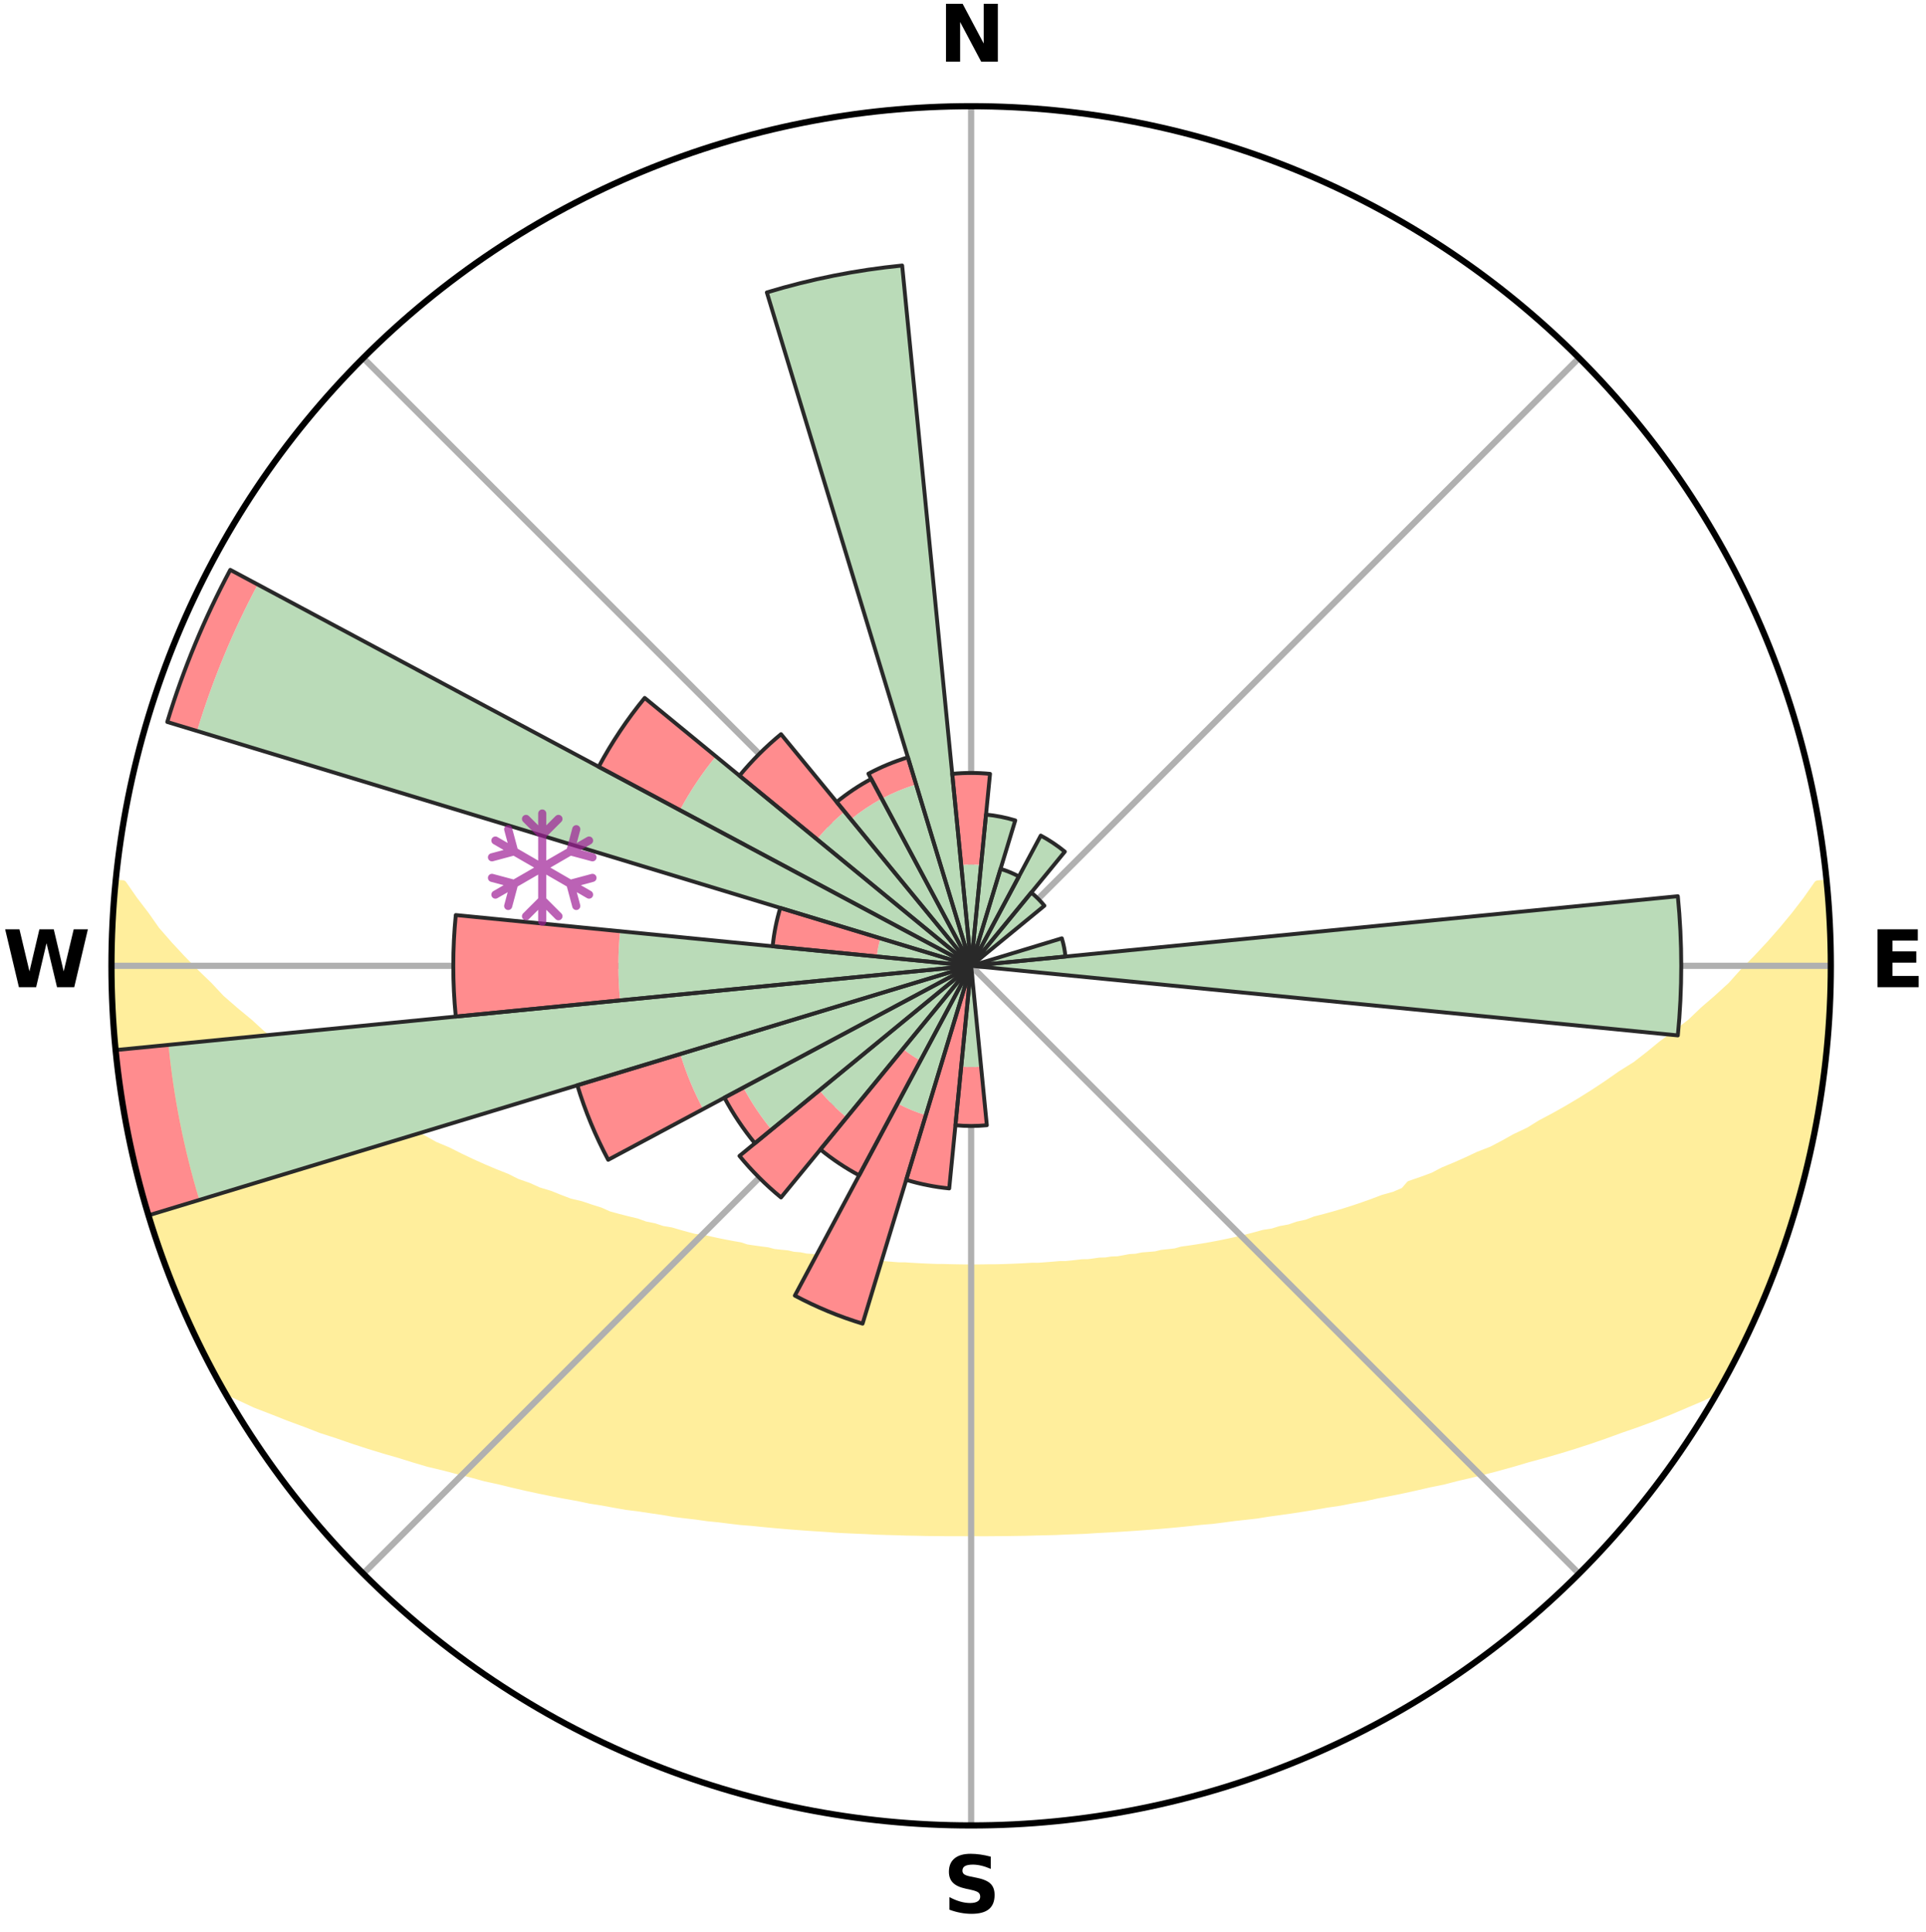 <?xml version="1.0" encoding="utf-8" standalone="no"?>
<!DOCTYPE svg PUBLIC "-//W3C//DTD SVG 1.1//EN"
  "http://www.w3.org/Graphics/SVG/1.1/DTD/svg11.dtd">
<svg xmlns:xlink="http://www.w3.org/1999/xlink" width="248.41pt" height="249.158pt" viewBox="0 0 248.41 249.158" xmlns="http://www.w3.org/2000/svg" version="1.1">
 <title>Ski Rose for しらおスキー場, Shirao Ski Area</title>
 <defs>
  <style type="text/css">*{stroke-linejoin: round; stroke-linecap: butt}</style>
 </defs>
 <g id="figure_1">
  <g id="patch_1">
   <path d="M 0 249.158 
L 248.41 249.158 
L 248.41 0 
L 0 0 
z
" style="fill: #ffffff"/>
  </g>
  <g id="axes_1">
   <g id="patch_2">
    <path d="M 236.135 124.579 
C 236.135 110.018 233.267 95.599 227.695 82.147 
C 222.122 68.695 213.955 56.471 203.659 46.175 
C 193.363 35.879 181.139 27.711 167.687 22.139 
C 154.235 16.567 139.815 13.699 125.255 13.699 
C 110.694 13.699 96.275 16.567 82.823 22.139 
C 69.371 27.711 57.147 35.879 46.851 46.175 
C 36.555 56.471 28.387 68.695 22.815 82.147 
C 17.243 95.599 14.375 110.018 14.375 124.579 
C 14.375 139.14 17.243 153.559 22.815 167.011 
C 28.387 180.463 36.555 192.687 46.851 202.983 
C 57.147 213.279 69.371 221.447 82.823 227.019 
C 96.275 232.591 110.694 235.459 125.255 235.459 
C 139.815 235.459 154.235 232.591 167.687 227.019 
C 181.139 221.447 193.363 213.279 203.659 202.983 
C 213.955 192.687 222.122 180.463 227.695 167.011 
C 233.267 153.559 236.135 139.14 236.135 124.579 
M 125.255 124.579 
C 125.255 124.579 125.255 124.579 125.255 124.579 
C 125.255 124.579 125.255 124.579 125.255 124.579 
C 125.255 124.579 125.255 124.579 125.255 124.579 
C 125.255 124.579 125.255 124.579 125.255 124.579 
C 125.255 124.579 125.255 124.579 125.255 124.579 
C 125.255 124.579 125.255 124.579 125.255 124.579 
C 125.255 124.579 125.255 124.579 125.255 124.579 
C 125.255 124.579 125.255 124.579 125.255 124.579 
C 125.255 124.579 125.255 124.579 125.255 124.579 
C 125.255 124.579 125.255 124.579 125.255 124.579 
C 125.255 124.579 125.255 124.579 125.255 124.579 
C 125.255 124.579 125.255 124.579 125.255 124.579 
C 125.255 124.579 125.255 124.579 125.255 124.579 
C 125.255 124.579 125.255 124.579 125.255 124.579 
C 125.255 124.579 125.255 124.579 125.255 124.579 
C 125.255 124.579 125.255 124.579 125.255 124.579 
z
" style="fill: #ffffff"/>
   </g>
   <g id="PolyCollection_1">
    <defs>
     <path id="me88a758b3d" d="M 235.611 -135.205 
L 234.449 -135.093 
L 233.023 -133.061 
L 231.497 -131.077 
L 229.901 -129.148 
L 228.253 -127.276 
L 226.561 -125.463 
L 224.831 -123.71 
L 223.315 -122.011 
L 221.522 -120.376 
L 219.702 -118.802 
L 218.104 -117.272 
L 216.236 -115.819 
L 214.349 -114.428 
L 212.689 -113.068 
L 211.012 -111.763 
L 209.078 -110.552 
L 207.375 -109.359 
L 205.66 -108.221 
L 203.935 -107.136 
L 202.204 -106.105 
L 200.466 -105.128 
L 198.725 -104.204 
L 197.211 -103.265 
L 195.466 -102.441 
L 193.947 -101.595 
L 192.426 -100.793 
L 190.686 -100.115 
L 189.168 -99.403 
L 187.654 -98.733 
L 186.143 -98.104 
L 184.845 -97.422 
L 183.343 -96.872 
L 181.851 -96.361 
L 181.111 -95.502 
L 179.823 -94.951 
L 178.351 -94.539 
L 177.076 -94.054 
L 175.809 -93.6 
L 174.549 -93.175 
L 173.297 -92.78 
L 172.056 -92.414 
L 170.824 -92.075 
L 169.604 -91.763 
L 168.552 -91.356 
L 167.352 -91.093 
L 166.314 -90.732 
L 165.138 -90.516 
L 164.116 -90.198 
L 162.965 -90.024 
L 161.962 -89.746 
L 160.966 -89.486 
L 159.978 -89.244 
L 158.999 -89.02 
L 158.03 -88.812 
L 157.069 -88.619 
L 156.119 -88.442 
L 155.178 -88.279 
L 154.248 -88.13 
L 153.328 -87.993 
L 152.419 -87.869 
L 151.605 -87.638 
L 150.714 -87.536 
L 149.834 -87.444 
L 149.037 -87.249 
L 148.175 -87.177 
L 147.325 -87.112 
L 146.546 -86.947 
L 145.714 -86.897 
L 144.946 -86.752 
L 144.183 -86.616 
L 143.377 -86.586 
L 142.624 -86.466 
L 141.836 -86.446 
L 141.094 -86.34 
L 140.356 -86.242 
L 139.592 -86.233 
L 138.864 -86.147 
L 138.14 -86.068 
L 137.42 -85.996 
L 136.684 -85.997 
L 135.972 -85.933 
L 135.264 -85.875 
L 134.56 -85.822 
L 133.858 -85.775 
L 133.148 -85.781 
L 132.453 -85.739 
L 131.761 -85.703 
L 131.07 -85.67 
L 130.381 -85.642 
L 129.694 -85.618 
L 129.008 -85.598 
L 128.324 -85.582 
L 127.64 -85.585 
L 126.958 -85.572 
L 126.277 -85.563 
L 125.595 -85.558 
L 124.914 -85.558 
L 124.233 -85.564 
L 123.552 -85.574 
L 122.87 -85.587 
L 122.187 -85.604 
L 121.504 -85.625 
L 120.816 -85.623 
L 120.129 -85.648 
L 119.441 -85.676 
L 118.75 -85.709 
L 118.058 -85.747 
L 117.363 -85.789 
L 116.666 -85.835 
L 115.952 -85.832 
L 115.248 -85.885 
L 114.54 -85.944 
L 113.83 -86.008 
L 113.115 -86.078 
L 112.374 -86.081 
L 111.65 -86.16 
L 110.923 -86.247 
L 110.159 -86.257 
L 109.422 -86.355 
L 108.681 -86.461 
L 107.893 -86.482 
L 107.141 -86.603 
L 106.385 -86.732 
L 105.572 -86.769 
L 104.805 -86.915 
L 103.974 -86.966 
L 103.196 -87.13 
L 102.346 -87.196 
L 101.557 -87.381 
L 100.689 -87.464 
L 99.81 -87.557 
L 99.003 -87.775 
L 98.106 -87.889 
L 97.198 -88.015 
L 96.279 -88.152 
L 95.45 -88.423 
L 94.514 -88.587 
L 93.569 -88.765 
L 92.614 -88.958 
L 91.649 -89.166 
L 90.676 -89.391 
L 89.567 -89.509 
L 88.572 -89.769 
L 87.569 -90.047 
L 86.559 -90.344 
L 85.399 -90.539 
L 84.372 -90.878 
L 83.187 -91.117 
L 82.144 -91.499 
L 80.937 -91.786 
L 79.718 -92.098 
L 78.488 -92.437 
L 77.419 -92.917 
L 76.173 -93.31 
L 74.918 -93.733 
L 73.471 -94.076 
L 72.198 -94.561 
L 70.919 -95.077 
L 69.44 -95.524 
L 68.15 -96.107 
L 66.654 -96.628 
L 65.356 -97.282 
L 63.849 -97.879 
L 62.337 -98.517 
L 60.82 -99.198 
L 59.301 -99.92 
L 57.781 -100.685 
L 56.037 -101.419 
L 54.517 -102.275 
L 52.771 -103.108 
L 51.256 -104.057 
L 49.515 -104.991 
L 47.778 -105.979 
L 46.046 -107.019 
L 44.323 -108.113 
L 42.608 -109.261 
L 40.905 -110.464 
L 39.215 -111.72 
L 37.297 -112.999 
L 35.638 -114.369 
L 33.753 -115.768 
L 32.134 -117.25 
L 30.292 -118.771 
L 28.474 -120.354 
L 26.931 -122.004 
L 25.171 -123.706 
L 23.446 -125.468 
L 21.759 -127.289 
L 20.118 -129.169 
L 18.771 -131.092 
L 17.253 -133.079 
L 15.842 -135.114 
L 14.99 -135.196 
L 14.99 -135.196 
L 14.89 -133.265 
L 14.615 -131.346 
L 14.581 -129.411 
L 14.581 -127.477 
L 14.402 -125.546 
L 14.466 -123.612 
L 14.561 -121.68 
L 14.506 -119.744 
L 14.636 -117.813 
L 14.824 -115.888 
L 15.041 -113.967 
L 15.101 -112.029 
L 15.376 -110.113 
L 15.679 -108.203 
L 16.01 -106.298 
L 16.37 -104.398 
L 16.758 -102.505 
L 17.175 -100.618 
L 17.621 -98.738 
L 18.096 -96.866 
L 18.595 -95 
L 19.117 -93.14 
L 19.671 -91.289 
L 20.246 -89.444 
L 20.858 -87.61 
L 21.489 -85.783 
L 22.15 -83.965 
L 22.845 -82.159 
L 23.575 -80.367 
L 24.518 -78.67 
L 25.324 -76.914 
L 26.026 -75.105 
L 26.928 -73.393 
L 27.823 -71.678 
L 28.797 -70.006 
L 30.903 -69.002 
L 32.983 -68.035 
L 35.174 -67.191 
L 37.288 -66.355 
L 39.405 -65.576 
L 41.433 -64.789 
L 43.532 -64.108 
L 45.543 -63.414 
L 47.542 -62.764 
L 49.529 -62.155 
L 51.501 -61.587 
L 53.389 -60.998 
L 55.261 -60.442 
L 57.187 -59.985 
L 59.032 -59.502 
L 60.859 -59.049 
L 62.611 -58.567 
L 64.41 -58.178 
L 66.134 -57.755 
L 67.844 -57.36 
L 69.54 -56.991 
L 71.22 -56.648 
L 72.885 -56.33 
L 74.535 -56.035 
L 76.124 -55.7 
L 77.743 -55.448 
L 79.308 -55.16 
L 80.857 -54.888 
L 82.429 -54.694 
L 83.953 -54.462 
L 85.461 -54.243 
L 86.928 -53.99 
L 88.413 -53.807 
L 89.884 -53.635 
L 91.318 -53.429 
L 92.766 -53.288 
L 94.179 -53.109 
L 95.583 -52.945 
L 96.994 -52.834 
L 98.377 -52.692 
L 99.752 -52.562 
L 101.118 -52.442 
L 102.475 -52.332 
L 103.825 -52.232 
L 105.166 -52.14 
L 106.499 -52.057 
L 107.819 -51.954 
L 109.14 -51.888 
L 110.454 -51.828 
L 111.761 -51.775 
L 113.06 -51.704 
L 114.358 -51.664 
L 115.651 -51.629 
L 116.938 -51.587 
L 118.224 -51.564 
L 119.506 -51.532 
L 120.786 -51.52 
L 122.064 -51.507 
L 123.341 -51.505 
L 124.617 -51.503 
L 125.893 -51.504 
L 127.168 -51.501 
L 128.445 -51.511 
L 129.723 -51.519 
L 131.003 -51.539 
L 132.286 -51.557 
L 133.57 -51.596 
L 134.859 -51.625 
L 136.153 -51.659 
L 137.448 -51.717 
L 138.75 -51.764 
L 140.059 -51.816 
L 141.366 -51.904 
L 142.686 -51.972 
L 144.013 -52.047 
L 145.347 -52.129 
L 146.689 -52.22 
L 148.038 -52.32 
L 149.396 -52.429 
L 150.762 -52.548 
L 152.138 -52.677 
L 153.522 -52.818 
L 154.916 -52.971 
L 156.34 -53.089 
L 157.754 -53.267 
L 159.177 -53.459 
L 160.635 -53.617 
L 162.108 -53.785 
L 163.564 -54.022 
L 165.06 -54.224 
L 166.571 -54.438 
L 168.093 -54.673 
L 169.631 -54.923 
L 171.179 -55.195 
L 172.782 -55.427 
L 174.36 -55.736 
L 175.994 -56.009 
L 177.596 -56.366 
L 179.26 -56.685 
L 180.94 -57.028 
L 182.634 -57.397 
L 184.343 -57.792 
L 186.124 -58.152 
L 187.862 -58.605 
L 189.674 -59.026 
L 191.504 -59.476 
L 193.347 -59.962 
L 195.207 -60.48 
L 197.079 -61.035 
L 199.036 -61.564 
L 201.009 -62.132 
L 202.996 -62.741 
L 204.997 -63.391 
L 207.008 -64.085 
L 209.028 -64.824 
L 211.139 -65.553 
L 213.254 -66.334 
L 215.371 -67.169 
L 217.476 -68.066 
L 219.639 -68.983 
L 221.664 -70.033 
L 222.691 -71.676 
L 223.592 -73.388 
L 224.46 -75.117 
L 225.329 -76.846 
L 226.129 -78.608 
L 226.907 -80.379 
L 227.632 -82.173 
L 228.414 -83.944 
L 229.085 -85.759 
L 229.632 -87.617 
L 230.287 -89.436 
L 230.893 -91.271 
L 231.45 -93.123 
L 231.959 -94.987 
L 232.591 -96.82 
L 232.998 -98.712 
L 233.357 -100.613 
L 233.873 -102.481 
L 234.141 -104.398 
L 234.568 -106.286 
L 234.888 -108.194 
L 235.154 -110.111 
L 235.315 -112.039 
L 235.57 -113.957 
L 235.786 -115.88 
L 235.876 -117.813 
L 236.011 -119.743 
L 235.989 -121.679 
L 236.052 -123.612 
L 236.078 -125.546 
L 236.07 -127.481 
L 236.027 -129.415 
L 235.859 -131.344 
L 235.751 -133.275 
L 235.611 -135.205 
z
" style="stroke: #ffee9c"/>
    </defs>
    <g clip-path="url(#p1dd406925a)">
     <use xlink:href="#me88a758b3d" x="0" y="249.158" style="fill: #ffee9c; stroke: #ffee9c"/>
    </g>
   </g>
   <g id="matplotlib.axis_1">
    <g id="xtick_1">
     <g id="line2d_1">
      <path d="M 125.255 124.579 
L 125.255 13.699 
" clip-path="url(#p1dd406925a)" style="fill: none; stroke: #b0b0b0; stroke-width: 0.8; stroke-linecap: square"/>
     </g>
     <g id="text_1">
      <!-- N -->
      <g transform="translate(121.07 7.958) scale(0.1 -0.1)">
       <defs>
        <path id="DejaVuSans-Bold-4e" d="M 588 4666 
L 1931 4666 
L 3628 1466 
L 3628 4666 
L 4769 4666 
L 4769 0 
L 3425 0 
L 1728 3200 
L 1728 0 
L 588 0 
L 588 4666 
z
" transform="scale(0.016)"/>
       </defs>
       <use xlink:href="#DejaVuSans-Bold-4e"/>
      </g>
     </g>
    </g>
    <g id="xtick_2">
     <g id="line2d_2">
      <path d="M 125.255 124.579 
L 203.659 46.175 
" clip-path="url(#p1dd406925a)" style="fill: none; stroke: #b0b0b0; stroke-width: 0.8; stroke-linecap: square"/>
     </g>
    </g>
    <g id="xtick_3">
     <g id="line2d_3">
      <path d="M 125.255 124.579 
L 236.135 124.579 
" clip-path="url(#p1dd406925a)" style="fill: none; stroke: #b0b0b0; stroke-width: 0.8; stroke-linecap: square"/>
     </g>
     <g id="text_2">
      <!-- E -->
      <g transform="translate(241.219 127.338) scale(0.1 -0.1)">
       <defs>
        <path id="DejaVuSans-Bold-45" d="M 588 4666 
L 3834 4666 
L 3834 3756 
L 1791 3756 
L 1791 2888 
L 3713 2888 
L 3713 1978 
L 1791 1978 
L 1791 909 
L 3903 909 
L 3903 0 
L 588 0 
L 588 4666 
z
" transform="scale(0.016)"/>
       </defs>
       <use xlink:href="#DejaVuSans-Bold-45"/>
      </g>
     </g>
    </g>
    <g id="xtick_4">
     <g id="line2d_4">
      <path d="M 125.255 124.579 
L 203.659 202.983 
" clip-path="url(#p1dd406925a)" style="fill: none; stroke: #b0b0b0; stroke-width: 0.8; stroke-linecap: square"/>
     </g>
    </g>
    <g id="xtick_5">
     <g id="line2d_5">
      <path d="M 125.255 124.579 
L 125.255 235.459 
" clip-path="url(#p1dd406925a)" style="fill: none; stroke: #b0b0b0; stroke-width: 0.8; stroke-linecap: square"/>
     </g>
     <g id="text_3">
      <!-- S -->
      <g transform="translate(121.654 246.718) scale(0.1 -0.1)">
       <defs>
        <path id="DejaVuSans-Bold-53" d="M 3834 4519 
L 3834 3531 
Q 3450 3703 3084 3790 
Q 2719 3878 2394 3878 
Q 1963 3878 1756 3759 
Q 1550 3641 1550 3391 
Q 1550 3203 1689 3098 
Q 1828 2994 2194 2919 
L 2706 2816 
Q 3484 2659 3812 2340 
Q 4141 2022 4141 1434 
Q 4141 663 3683 286 
Q 3225 -91 2284 -91 
Q 1841 -91 1394 -6 
Q 947 78 500 244 
L 500 1259 
Q 947 1022 1364 901 
Q 1781 781 2169 781 
Q 2563 781 2772 912 
Q 2981 1044 2981 1288 
Q 2981 1506 2839 1625 
Q 2697 1744 2272 1838 
L 1806 1941 
Q 1106 2091 782 2419 
Q 459 2747 459 3303 
Q 459 4000 909 4375 
Q 1359 4750 2203 4750 
Q 2588 4750 2994 4692 
Q 3400 4634 3834 4519 
z
" transform="scale(0.016)"/>
       </defs>
       <use xlink:href="#DejaVuSans-Bold-53"/>
      </g>
     </g>
    </g>
    <g id="xtick_6">
     <g id="line2d_6">
      <path d="M 125.255 124.579 
L 46.851 202.983 
" clip-path="url(#p1dd406925a)" style="fill: none; stroke: #b0b0b0; stroke-width: 0.8; stroke-linecap: square"/>
     </g>
    </g>
    <g id="xtick_7">
     <g id="line2d_7">
      <path d="M 125.255 124.579 
L 14.375 124.579 
" clip-path="url(#p1dd406925a)" style="fill: none; stroke: #b0b0b0; stroke-width: 0.8; stroke-linecap: square"/>
     </g>
     <g id="text_4">
      <!-- W -->
      <g transform="translate(0.36 127.338) scale(0.1 -0.1)">
       <defs>
        <path id="DejaVuSans-Bold-57" d="M 191 4666 
L 1344 4666 
L 2150 1275 
L 2950 4666 
L 4109 4666 
L 4909 1275 
L 5716 4666 
L 6859 4666 
L 5759 0 
L 4372 0 
L 3525 3547 
L 2688 0 
L 1300 0 
L 191 4666 
z
" transform="scale(0.016)"/>
       </defs>
       <use xlink:href="#DejaVuSans-Bold-57"/>
      </g>
     </g>
    </g>
    <g id="xtick_8">
     <g id="line2d_8">
      <path d="M 125.255 124.579 
L 46.851 46.175 
" clip-path="url(#p1dd406925a)" style="fill: none; stroke: #b0b0b0; stroke-width: 0.8; stroke-linecap: square"/>
     </g>
    </g>
   </g>
   <g id="matplotlib.axis_2"/>
   <g id="patch_3">
    <path d="M 125.255 124.579 
C 125.255 124.579 125.255 124.579 125.255 124.579 
C 125.255 124.579 125.255 124.579 125.255 124.579 
L 125.255 124.579 
C 125.255 124.579 125.255 124.579 125.255 124.579 
C 125.255 124.579 125.255 124.579 125.255 124.579 
z
" clip-path="url(#p1dd406925a)" style="fill: #d9d9d9"/>
   </g>
   <g id="patch_4">
    <path d="M 125.255 124.579 
C 125.255 124.579 125.255 124.579 125.255 124.579 
C 125.255 124.579 125.255 124.579 125.255 124.579 
L 125.255 124.579 
C 125.255 124.579 125.255 124.579 125.255 124.579 
C 125.255 124.579 125.255 124.579 125.255 124.579 
z
" clip-path="url(#p1dd406925a)" style="fill: #d9d9d9"/>
   </g>
   <g id="patch_5">
    <path d="M 125.255 124.579 
C 125.255 124.579 125.255 124.579 125.255 124.579 
C 125.255 124.579 125.255 124.579 125.255 124.579 
L 125.255 124.579 
C 125.255 124.579 125.255 124.579 125.255 124.579 
C 125.255 124.579 125.255 124.579 125.255 124.579 
z
" clip-path="url(#p1dd406925a)" style="fill: #d9d9d9"/>
   </g>
   <g id="patch_6">
    <path d="M 125.255 124.579 
C 125.255 124.579 125.255 124.579 125.255 124.579 
C 125.255 124.579 125.255 124.579 125.255 124.579 
L 125.255 124.579 
C 125.255 124.579 125.255 124.579 125.255 124.579 
C 125.255 124.579 125.255 124.579 125.255 124.579 
z
" clip-path="url(#p1dd406925a)" style="fill: #d9d9d9"/>
   </g>
   <g id="patch_7">
    <path d="M 125.255 124.579 
C 125.255 124.579 125.255 124.579 125.255 124.579 
C 125.255 124.579 125.255 124.579 125.255 124.579 
L 125.255 124.579 
C 125.255 124.579 125.255 124.579 125.255 124.579 
C 125.255 124.579 125.255 124.579 125.255 124.579 
z
" clip-path="url(#p1dd406925a)" style="fill: #d9d9d9"/>
   </g>
   <g id="patch_8">
    <path d="M 125.255 124.579 
C 125.255 124.579 125.255 124.579 125.255 124.579 
C 125.255 124.579 125.255 124.579 125.255 124.579 
L 125.255 124.579 
C 125.255 124.579 125.255 124.579 125.255 124.579 
C 125.255 124.579 125.255 124.579 125.255 124.579 
z
" clip-path="url(#p1dd406925a)" style="fill: #d9d9d9"/>
   </g>
   <g id="patch_9">
    <path d="M 125.255 124.579 
C 125.255 124.579 125.255 124.579 125.255 124.579 
C 125.255 124.579 125.255 124.579 125.255 124.579 
L 125.255 124.579 
C 125.255 124.579 125.255 124.579 125.255 124.579 
C 125.255 124.579 125.255 124.579 125.255 124.579 
z
" clip-path="url(#p1dd406925a)" style="fill: #d9d9d9"/>
   </g>
   <g id="patch_10">
    <path d="M 125.255 124.579 
C 125.255 124.579 125.255 124.579 125.255 124.579 
C 125.255 124.579 125.255 124.579 125.255 124.579 
L 125.255 124.579 
C 125.255 124.579 125.255 124.579 125.255 124.579 
C 125.255 124.579 125.255 124.579 125.255 124.579 
z
" clip-path="url(#p1dd406925a)" style="fill: #d9d9d9"/>
   </g>
   <g id="patch_11">
    <path d="M 125.255 124.579 
C 125.255 124.579 125.255 124.579 125.255 124.579 
C 125.255 124.579 125.255 124.579 125.255 124.579 
L 125.255 124.579 
C 125.255 124.579 125.255 124.579 125.255 124.579 
C 125.255 124.579 125.255 124.579 125.255 124.579 
z
" clip-path="url(#p1dd406925a)" style="fill: #d9d9d9"/>
   </g>
   <g id="patch_12">
    <path d="M 125.255 124.579 
C 125.255 124.579 125.255 124.579 125.255 124.579 
C 125.255 124.579 125.255 124.579 125.255 124.579 
L 125.255 124.579 
C 125.255 124.579 125.255 124.579 125.255 124.579 
C 125.255 124.579 125.255 124.579 125.255 124.579 
z
" clip-path="url(#p1dd406925a)" style="fill: #d9d9d9"/>
   </g>
   <g id="patch_13">
    <path d="M 125.255 124.579 
C 125.255 124.579 125.255 124.579 125.255 124.579 
C 125.255 124.579 125.255 124.579 125.255 124.579 
L 125.255 124.579 
C 125.255 124.579 125.255 124.579 125.255 124.579 
C 125.255 124.579 125.255 124.579 125.255 124.579 
z
" clip-path="url(#p1dd406925a)" style="fill: #d9d9d9"/>
   </g>
   <g id="patch_14">
    <path d="M 125.255 124.579 
C 125.255 124.579 125.255 124.579 125.255 124.579 
C 125.255 124.579 125.255 124.579 125.255 124.579 
L 125.255 124.579 
C 125.255 124.579 125.255 124.579 125.255 124.579 
C 125.255 124.579 125.255 124.579 125.255 124.579 
z
" clip-path="url(#p1dd406925a)" style="fill: #d9d9d9"/>
   </g>
   <g id="patch_15">
    <path d="M 125.255 124.579 
C 125.255 124.579 125.255 124.579 125.255 124.579 
C 125.255 124.579 125.255 124.579 125.255 124.579 
L 125.255 124.579 
C 125.255 124.579 125.255 124.579 125.255 124.579 
C 125.255 124.579 125.255 124.579 125.255 124.579 
z
" clip-path="url(#p1dd406925a)" style="fill: #d9d9d9"/>
   </g>
   <g id="patch_16">
    <path d="M 125.255 124.579 
C 125.255 124.579 125.255 124.579 125.255 124.579 
C 125.255 124.579 125.255 124.579 125.255 124.579 
L 125.255 124.579 
C 125.255 124.579 125.255 124.579 125.255 124.579 
C 125.255 124.579 125.255 124.579 125.255 124.579 
z
" clip-path="url(#p1dd406925a)" style="fill: #d9d9d9"/>
   </g>
   <g id="patch_17">
    <path d="M 125.255 124.579 
C 125.255 124.579 125.255 124.579 125.255 124.579 
C 125.255 124.579 125.255 124.579 125.255 124.579 
L 125.255 124.579 
C 125.255 124.579 125.255 124.579 125.255 124.579 
C 125.255 124.579 125.255 124.579 125.255 124.579 
z
" clip-path="url(#p1dd406925a)" style="fill: #d9d9d9"/>
   </g>
   <g id="patch_18">
    <path d="M 125.255 124.579 
C 125.255 124.579 125.255 124.579 125.255 124.579 
C 125.255 124.579 125.255 124.579 125.255 124.579 
L 125.255 124.579 
C 125.255 124.579 125.255 124.579 125.255 124.579 
C 125.255 124.579 125.255 124.579 125.255 124.579 
z
" clip-path="url(#p1dd406925a)" style="fill: #d9d9d9"/>
   </g>
   <g id="patch_19">
    <path d="M 125.255 124.579 
C 125.255 124.579 125.255 124.579 125.255 124.579 
C 125.255 124.579 125.255 124.579 125.255 124.579 
L 125.255 124.579 
C 125.255 124.579 125.255 124.579 125.255 124.579 
C 125.255 124.579 125.255 124.579 125.255 124.579 
z
" clip-path="url(#p1dd406925a)" style="fill: #d9d9d9"/>
   </g>
   <g id="patch_20">
    <path d="M 125.255 124.579 
C 125.255 124.579 125.255 124.579 125.255 124.579 
C 125.255 124.579 125.255 124.579 125.255 124.579 
L 125.255 124.579 
C 125.255 124.579 125.255 124.579 125.255 124.579 
C 125.255 124.579 125.255 124.579 125.255 124.579 
z
" clip-path="url(#p1dd406925a)" style="fill: #d9d9d9"/>
   </g>
   <g id="patch_21">
    <path d="M 125.255 124.579 
C 125.255 124.579 125.255 124.579 125.255 124.579 
C 125.255 124.579 125.255 124.579 125.255 124.579 
L 125.255 124.579 
C 125.255 124.579 125.255 124.579 125.255 124.579 
C 125.255 124.579 125.255 124.579 125.255 124.579 
z
" clip-path="url(#p1dd406925a)" style="fill: #d9d9d9"/>
   </g>
   <g id="patch_22">
    <path d="M 125.255 124.579 
C 125.255 124.579 125.255 124.579 125.255 124.579 
C 125.255 124.579 125.255 124.579 125.255 124.579 
L 125.255 124.579 
C 125.255 124.579 125.255 124.579 125.255 124.579 
C 125.255 124.579 125.255 124.579 125.255 124.579 
z
" clip-path="url(#p1dd406925a)" style="fill: #d9d9d9"/>
   </g>
   <g id="patch_23">
    <path d="M 125.255 124.579 
C 125.255 124.579 125.255 124.579 125.255 124.579 
C 125.255 124.579 125.255 124.579 125.255 124.579 
L 125.255 124.579 
C 125.255 124.579 125.255 124.579 125.255 124.579 
C 125.255 124.579 125.255 124.579 125.255 124.579 
z
" clip-path="url(#p1dd406925a)" style="fill: #d9d9d9"/>
   </g>
   <g id="patch_24">
    <path d="M 125.255 124.579 
C 125.255 124.579 125.255 124.579 125.255 124.579 
C 125.255 124.579 125.255 124.579 125.255 124.579 
L 125.255 124.579 
C 125.255 124.579 125.255 124.579 125.255 124.579 
C 125.255 124.579 125.255 124.579 125.255 124.579 
z
" clip-path="url(#p1dd406925a)" style="fill: #d9d9d9"/>
   </g>
   <g id="patch_25">
    <path d="M 125.255 124.579 
C 125.255 124.579 125.255 124.579 125.255 124.579 
C 125.255 124.579 125.255 124.579 125.255 124.579 
L 125.255 124.579 
C 125.255 124.579 125.255 124.579 125.255 124.579 
C 125.255 124.579 125.255 124.579 125.255 124.579 
z
" clip-path="url(#p1dd406925a)" style="fill: #d9d9d9"/>
   </g>
   <g id="patch_26">
    <path d="M 125.255 124.579 
C 125.255 124.579 125.255 124.579 125.255 124.579 
C 125.255 124.579 125.255 124.579 125.255 124.579 
L 125.255 124.579 
C 125.255 124.579 125.255 124.579 125.255 124.579 
C 125.255 124.579 125.255 124.579 125.255 124.579 
z
" clip-path="url(#p1dd406925a)" style="fill: #d9d9d9"/>
   </g>
   <g id="patch_27">
    <path d="M 125.255 124.579 
C 125.255 124.579 125.255 124.579 125.255 124.579 
C 125.255 124.579 125.255 124.579 125.255 124.579 
L 125.255 124.579 
C 125.255 124.579 125.255 124.579 125.255 124.579 
C 125.255 124.579 125.255 124.579 125.255 124.579 
z
" clip-path="url(#p1dd406925a)" style="fill: #d9d9d9"/>
   </g>
   <g id="patch_28">
    <path d="M 125.255 124.579 
C 125.255 124.579 125.255 124.579 125.255 124.579 
C 125.255 124.579 125.255 124.579 125.255 124.579 
L 125.255 124.579 
C 125.255 124.579 125.255 124.579 125.255 124.579 
C 125.255 124.579 125.255 124.579 125.255 124.579 
z
" clip-path="url(#p1dd406925a)" style="fill: #d9d9d9"/>
   </g>
   <g id="patch_29">
    <path d="M 125.255 124.579 
C 125.255 124.579 125.255 124.579 125.255 124.579 
C 125.255 124.579 125.255 124.579 125.255 124.579 
L 125.255 124.579 
C 125.255 124.579 125.255 124.579 125.255 124.579 
C 125.255 124.579 125.255 124.579 125.255 124.579 
z
" clip-path="url(#p1dd406925a)" style="fill: #d9d9d9"/>
   </g>
   <g id="patch_30">
    <path d="M 125.255 124.579 
C 125.255 124.579 125.255 124.579 125.255 124.579 
C 125.255 124.579 125.255 124.579 125.255 124.579 
L 125.255 124.579 
C 125.255 124.579 125.255 124.579 125.255 124.579 
C 125.255 124.579 125.255 124.579 125.255 124.579 
z
" clip-path="url(#p1dd406925a)" style="fill: #d9d9d9"/>
   </g>
   <g id="patch_31">
    <path d="M 125.255 124.579 
C 125.255 124.579 125.255 124.579 125.255 124.579 
C 125.255 124.579 125.255 124.579 125.255 124.579 
L 125.255 124.579 
C 125.255 124.579 125.255 124.579 125.255 124.579 
C 125.255 124.579 125.255 124.579 125.255 124.579 
z
" clip-path="url(#p1dd406925a)" style="fill: #d9d9d9"/>
   </g>
   <g id="patch_32">
    <path d="M 125.255 124.579 
C 125.255 124.579 125.255 124.579 125.255 124.579 
C 125.255 124.579 125.255 124.579 125.255 124.579 
L 125.255 124.579 
C 125.255 124.579 125.255 124.579 125.255 124.579 
C 125.255 124.579 125.255 124.579 125.255 124.579 
z
" clip-path="url(#p1dd406925a)" style="fill: #d9d9d9"/>
   </g>
   <g id="patch_33">
    <path d="M 125.255 124.579 
C 125.255 124.579 125.255 124.579 125.255 124.579 
C 125.255 124.579 125.255 124.579 125.255 124.579 
L 125.255 124.579 
C 125.255 124.579 125.255 124.579 125.255 124.579 
C 125.255 124.579 125.255 124.579 125.255 124.579 
z
" clip-path="url(#p1dd406925a)" style="fill: #d9d9d9"/>
   </g>
   <g id="patch_34">
    <path d="M 125.255 124.579 
C 125.255 124.579 125.255 124.579 125.255 124.579 
C 125.255 124.579 125.255 124.579 125.255 124.579 
L 125.255 124.579 
C 125.255 124.579 125.255 124.579 125.255 124.579 
C 125.255 124.579 125.255 124.579 125.255 124.579 
z
" clip-path="url(#p1dd406925a)" style="fill: #d9d9d9"/>
   </g>
   <g id="patch_35">
    <path d="M 125.255 124.579 
C 125.255 124.579 125.255 124.579 125.255 124.579 
C 125.255 124.579 125.255 124.579 125.255 124.579 
L 126.536 111.575 
C 126.11 111.533 125.683 111.512 125.255 111.512 
C 124.827 111.512 124.4 111.533 123.974 111.575 
z
" clip-path="url(#p1dd406925a)" style="fill: #badbb8"/>
   </g>
   <g id="patch_36">
    <path d="M 125.255 124.579 
C 125.255 124.579 125.255 124.579 125.255 124.579 
C 125.255 124.579 125.255 124.579 125.255 124.579 
L 130.945 105.822 
C 130.331 105.636 129.708 105.48 129.079 105.355 
C 128.45 105.23 127.815 105.135 127.176 105.072 
z
" clip-path="url(#p1dd406925a)" style="fill: #badbb8"/>
   </g>
   <g id="patch_37">
    <path d="M 125.255 124.579 
C 125.255 124.579 125.255 124.579 125.255 124.579 
C 125.255 124.579 125.255 124.579 125.255 124.579 
L 131.415 113.055 
C 131.038 112.853 130.651 112.67 130.255 112.506 
C 129.86 112.343 129.457 112.199 129.048 112.074 
z
" clip-path="url(#p1dd406925a)" style="fill: #badbb8"/>
   </g>
   <g id="patch_38">
    <path d="M 125.255 124.579 
C 125.255 124.579 125.255 124.579 125.255 124.579 
C 125.255 124.579 125.255 124.579 125.255 124.579 
L 137.339 109.854 
C 136.857 109.459 136.356 109.087 135.838 108.741 
C 135.319 108.394 134.784 108.073 134.234 107.78 
z
" clip-path="url(#p1dd406925a)" style="fill: #badbb8"/>
   </g>
   <g id="patch_39">
    <path d="M 125.255 124.579 
C 125.255 124.579 125.255 124.579 125.255 124.579 
C 125.255 124.579 125.255 124.579 125.255 124.579 
L 134.704 116.825 
C 134.45 116.515 134.181 116.219 133.898 115.936 
C 133.615 115.653 133.319 115.384 133.009 115.13 
z
" clip-path="url(#p1dd406925a)" style="fill: #badbb8"/>
   </g>
   <g id="patch_40">
    <path d="M 125.255 124.579 
C 125.255 124.579 125.255 124.579 125.255 124.579 
C 125.255 124.579 125.255 124.579 125.255 124.579 
L 125.255 124.579 
C 125.255 124.579 125.255 124.579 125.255 124.579 
C 125.255 124.579 125.255 124.579 125.255 124.579 
z
" clip-path="url(#p1dd406925a)" style="fill: #badbb8"/>
   </g>
   <g id="patch_41">
    <path d="M 125.255 124.579 
C 125.255 124.579 125.255 124.579 125.255 124.579 
C 125.255 124.579 125.255 124.579 125.255 124.579 
L 125.255 124.579 
C 125.255 124.579 125.255 124.579 125.255 124.579 
C 125.255 124.579 125.255 124.579 125.255 124.579 
z
" clip-path="url(#p1dd406925a)" style="fill: #badbb8"/>
   </g>
   <g id="patch_42">
    <path d="M 125.255 124.579 
C 125.255 124.579 125.255 124.579 125.255 124.579 
C 125.255 124.579 125.255 124.579 125.255 124.579 
L 137.419 123.381 
C 137.38 122.983 137.321 122.587 137.243 122.194 
C 137.165 121.802 137.068 121.414 136.952 121.031 
z
" clip-path="url(#p1dd406925a)" style="fill: #badbb8"/>
   </g>
   <g id="patch_43">
    <path d="M 125.255 124.579 
C 125.255 124.579 125.255 124.579 125.255 124.579 
C 125.255 124.579 125.255 124.579 125.255 124.579 
L 216.402 133.556 
C 216.696 130.573 216.843 127.577 216.843 124.579 
C 216.843 121.581 216.696 118.585 216.402 115.602 
z
" clip-path="url(#p1dd406925a)" style="fill: #badbb8"/>
   </g>
   <g id="patch_44">
    <path d="M 125.255 124.579 
C 125.255 124.579 125.255 124.579 125.255 124.579 
C 125.255 124.579 125.255 124.579 125.255 124.579 
L 125.255 124.579 
C 125.255 124.579 125.255 124.579 125.255 124.579 
C 125.255 124.579 125.255 124.579 125.255 124.579 
z
" clip-path="url(#p1dd406925a)" style="fill: #badbb8"/>
   </g>
   <g id="patch_45">
    <path d="M 125.255 124.579 
C 125.255 124.579 125.255 124.579 125.255 124.579 
C 125.255 124.579 125.255 124.579 125.255 124.579 
L 125.255 124.579 
C 125.255 124.579 125.255 124.579 125.255 124.579 
C 125.255 124.579 125.255 124.579 125.255 124.579 
z
" clip-path="url(#p1dd406925a)" style="fill: #badbb8"/>
   </g>
   <g id="patch_46">
    <path d="M 125.255 124.579 
C 125.255 124.579 125.255 124.579 125.255 124.579 
C 125.255 124.579 125.255 124.579 125.255 124.579 
L 125.255 124.579 
C 125.255 124.579 125.255 124.579 125.255 124.579 
C 125.255 124.579 125.255 124.579 125.255 124.579 
z
" clip-path="url(#p1dd406925a)" style="fill: #badbb8"/>
   </g>
   <g id="patch_47">
    <path d="M 125.255 124.579 
C 125.255 124.579 125.255 124.579 125.255 124.579 
C 125.255 124.579 125.255 124.579 125.255 124.579 
L 125.255 124.579 
C 125.255 124.579 125.255 124.579 125.255 124.579 
C 125.255 124.579 125.255 124.579 125.255 124.579 
z
" clip-path="url(#p1dd406925a)" style="fill: #badbb8"/>
   </g>
   <g id="patch_48">
    <path d="M 125.255 124.579 
C 125.255 124.579 125.255 124.579 125.255 124.579 
C 125.255 124.579 125.255 124.579 125.255 124.579 
L 125.255 124.579 
C 125.255 124.579 125.255 124.579 125.255 124.579 
C 125.255 124.579 125.255 124.579 125.255 124.579 
z
" clip-path="url(#p1dd406925a)" style="fill: #badbb8"/>
   </g>
   <g id="patch_49">
    <path d="M 125.255 124.579 
C 125.255 124.579 125.255 124.579 125.255 124.579 
C 125.255 124.579 125.255 124.579 125.255 124.579 
L 125.255 124.579 
C 125.255 124.579 125.255 124.579 125.255 124.579 
C 125.255 124.579 125.255 124.579 125.255 124.579 
z
" clip-path="url(#p1dd406925a)" style="fill: #badbb8"/>
   </g>
   <g id="patch_50">
    <path d="M 125.255 124.579 
C 125.255 124.579 125.255 124.579 125.255 124.579 
C 125.255 124.579 125.255 124.579 125.255 124.579 
L 125.255 124.579 
C 125.255 124.579 125.255 124.579 125.255 124.579 
C 125.255 124.579 125.255 124.579 125.255 124.579 
z
" clip-path="url(#p1dd406925a)" style="fill: #badbb8"/>
   </g>
   <g id="patch_51">
    <path d="M 125.255 124.579 
C 125.255 124.579 125.255 124.579 125.255 124.579 
C 125.255 124.579 125.255 124.579 125.255 124.579 
L 123.974 137.583 
C 124.4 137.625 124.827 137.646 125.255 137.646 
C 125.683 137.646 126.11 137.625 126.536 137.583 
z
" clip-path="url(#p1dd406925a)" style="fill: #badbb8"/>
   </g>
   <g id="patch_52">
    <path d="M 125.255 124.579 
C 125.255 124.579 125.255 124.579 125.255 124.579 
C 125.255 124.579 125.255 124.579 125.255 124.579 
L 125.255 124.579 
C 125.255 124.579 125.255 124.579 125.255 124.579 
C 125.255 124.579 125.255 124.579 125.255 124.579 
z
" clip-path="url(#p1dd406925a)" style="fill: #badbb8"/>
   </g>
   <g id="patch_53">
    <path d="M 125.255 124.579 
C 125.255 124.579 125.255 124.579 125.255 124.579 
C 125.255 124.579 125.255 124.579 125.255 124.579 
L 115.762 142.339 
C 116.343 142.65 116.939 142.932 117.548 143.184 
C 118.157 143.436 118.778 143.659 119.409 143.85 
z
" clip-path="url(#p1dd406925a)" style="fill: #badbb8"/>
   </g>
   <g id="patch_54">
    <path d="M 125.255 124.579 
C 125.255 124.579 125.255 124.579 125.255 124.579 
C 125.255 124.579 125.255 124.579 125.255 124.579 
L 116.462 135.293 
C 116.813 135.581 117.177 135.851 117.555 136.103 
C 117.932 136.355 118.321 136.589 118.721 136.802 
z
" clip-path="url(#p1dd406925a)" style="fill: #badbb8"/>
   </g>
   <g id="patch_55">
    <path d="M 125.255 124.579 
C 125.255 124.579 125.255 124.579 125.255 124.579 
C 125.255 124.579 125.255 124.579 125.255 124.579 
L 105.694 140.632 
C 106.219 141.273 106.776 141.887 107.362 142.472 
C 107.947 143.058 108.561 143.614 109.202 144.14 
z
" clip-path="url(#p1dd406925a)" style="fill: #badbb8"/>
   </g>
   <g id="patch_56">
    <path d="M 125.255 124.579 
C 125.255 124.579 125.255 124.579 125.255 124.579 
C 125.255 124.579 125.255 124.579 125.255 124.579 
L 95.873 140.284 
C 96.387 141.245 96.948 142.181 97.554 143.088 
C 98.16 143.995 98.81 144.871 99.502 145.714 
z
" clip-path="url(#p1dd406925a)" style="fill: #badbb8"/>
   </g>
   <g id="patch_57">
    <path d="M 125.255 124.579 
C 125.255 124.579 125.255 124.579 125.255 124.579 
C 125.255 124.579 125.255 124.579 125.255 124.579 
L 87.741 135.959 
C 88.113 137.187 88.546 138.396 89.037 139.581 
C 89.528 140.766 90.077 141.927 90.682 143.059 
z
" clip-path="url(#p1dd406925a)" style="fill: #badbb8"/>
   </g>
   <g id="patch_58">
    <path d="M 125.255 124.579 
C 125.255 124.579 125.255 124.579 125.255 124.579 
C 125.255 124.579 125.255 124.579 125.255 124.579 
L 21.729 134.775 
C 22.063 138.164 22.562 141.534 23.227 144.874 
C 23.891 148.213 24.719 151.518 25.707 154.776 
z
" clip-path="url(#p1dd406925a)" style="fill: #badbb8"/>
   </g>
   <g id="patch_59">
    <path d="M 125.255 124.579 
C 125.255 124.579 125.255 124.579 125.255 124.579 
C 125.255 124.579 125.255 124.579 125.255 124.579 
L 79.972 120.119 
C 79.826 121.601 79.753 123.09 79.753 124.579 
C 79.753 126.068 79.826 127.557 79.972 129.039 
z
" clip-path="url(#p1dd406925a)" style="fill: #badbb8"/>
   </g>
   <g id="patch_60">
    <path d="M 125.255 124.579 
C 125.255 124.579 125.255 124.579 125.255 124.579 
C 125.255 124.579 125.255 124.579 125.255 124.579 
L 113.558 121.031 
C 113.442 121.414 113.344 121.802 113.266 122.194 
C 113.188 122.587 113.13 122.983 113.09 123.381 
z
" clip-path="url(#p1dd406925a)" style="fill: #badbb8"/>
   </g>
   <g id="patch_61">
    <path d="M 125.255 124.579 
C 125.255 124.579 125.255 124.579 125.255 124.579 
C 125.255 124.579 125.255 124.579 125.255 124.579 
L 33.24 75.396 
C 31.63 78.408 30.169 81.497 28.863 84.652 
C 27.556 87.807 26.404 91.024 25.413 94.292 
z
" clip-path="url(#p1dd406925a)" style="fill: #badbb8"/>
   </g>
   <g id="patch_62">
    <path d="M 125.255 124.579 
C 125.255 124.579 125.255 124.579 125.255 124.579 
C 125.255 124.579 125.255 124.579 125.255 124.579 
L 92.329 97.558 
C 91.445 98.635 90.614 99.756 89.839 100.915 
C 89.064 102.074 88.347 103.271 87.69 104.5 
z
" clip-path="url(#p1dd406925a)" style="fill: #badbb8"/>
   </g>
   <g id="patch_63">
    <path d="M 125.255 124.579 
C 125.255 124.579 125.255 124.579 125.255 124.579 
C 125.255 124.579 125.255 124.579 125.255 124.579 
L 108.936 104.695 
C 108.285 105.229 107.661 105.795 107.066 106.39 
C 106.471 106.985 105.905 107.61 105.371 108.261 
z
" clip-path="url(#p1dd406925a)" style="fill: #badbb8"/>
   </g>
   <g id="patch_64">
    <path d="M 125.255 124.579 
C 125.255 124.579 125.255 124.579 125.255 124.579 
C 125.255 124.579 125.255 124.579 125.255 124.579 
L 113.731 103.019 
C 113.025 103.396 112.338 103.808 111.673 104.252 
C 111.008 104.697 110.365 105.174 109.746 105.681 
z
" clip-path="url(#p1dd406925a)" style="fill: #badbb8"/>
   </g>
   <g id="patch_65">
    <path d="M 125.255 124.579 
C 125.255 124.579 125.255 124.579 125.255 124.579 
C 125.255 124.579 125.255 124.579 125.255 124.579 
L 118.158 101.185 
C 117.393 101.417 116.639 101.687 115.899 101.993 
C 115.16 102.299 114.436 102.642 113.731 103.019 
z
" clip-path="url(#p1dd406925a)" style="fill: #badbb8"/>
   </g>
   <g id="patch_66">
    <path d="M 125.255 124.579 
C 125.255 124.579 125.255 124.579 125.255 124.579 
C 125.255 124.579 125.255 124.579 125.255 124.579 
L 116.358 34.248 
C 113.401 34.539 110.461 34.975 107.547 35.555 
C 104.633 36.134 101.749 36.856 98.906 37.719 
z
" clip-path="url(#p1dd406925a)" style="fill: #badbb8"/>
   </g>
   <g id="patch_67">
    <path d="M 123.974 111.575 
C 124.4 111.533 124.827 111.512 125.255 111.512 
C 125.683 111.512 126.11 111.533 126.536 111.575 
L 127.693 99.819 
C 126.883 99.74 126.069 99.7 125.255 99.7 
C 124.441 99.7 123.627 99.74 122.816 99.819 
z
" clip-path="url(#p1dd406925a)" style="fill: #ff8c8e"/>
   </g>
   <g id="patch_68">
    <path d="M 127.176 105.072 
C 127.815 105.135 128.45 105.23 129.079 105.355 
C 129.708 105.48 130.331 105.636 130.945 105.822 
L 130.945 105.822 
C 130.331 105.636 129.708 105.48 129.079 105.355 
C 128.45 105.23 127.815 105.135 127.176 105.072 
z
" clip-path="url(#p1dd406925a)" style="fill: #ff8c8e"/>
   </g>
   <g id="patch_69">
    <path d="M 129.048 112.074 
C 129.457 112.199 129.86 112.343 130.255 112.506 
C 130.651 112.67 131.038 112.853 131.415 113.055 
L 131.415 113.055 
C 131.038 112.853 130.651 112.67 130.255 112.506 
C 129.86 112.343 129.457 112.199 129.048 112.074 
z
" clip-path="url(#p1dd406925a)" style="fill: #ff8c8e"/>
   </g>
   <g id="patch_70">
    <path d="M 134.234 107.78 
C 134.784 108.073 135.319 108.394 135.838 108.741 
C 136.356 109.087 136.857 109.459 137.339 109.854 
L 137.339 109.854 
C 136.857 109.459 136.356 109.087 135.838 108.741 
C 135.319 108.394 134.784 108.073 134.234 107.78 
z
" clip-path="url(#p1dd406925a)" style="fill: #ff8c8e"/>
   </g>
   <g id="patch_71">
    <path d="M 133.009 115.13 
C 133.319 115.384 133.615 115.653 133.898 115.936 
C 134.181 116.219 134.45 116.515 134.704 116.825 
L 134.704 116.825 
C 134.45 116.515 134.181 116.219 133.898 115.936 
C 133.615 115.653 133.319 115.384 133.009 115.13 
z
" clip-path="url(#p1dd406925a)" style="fill: #ff8c8e"/>
   </g>
   <g id="patch_72">
    <path d="M 125.255 124.579 
C 125.255 124.579 125.255 124.579 125.255 124.579 
C 125.255 124.579 125.255 124.579 125.255 124.579 
L 125.255 124.579 
C 125.255 124.579 125.255 124.579 125.255 124.579 
C 125.255 124.579 125.255 124.579 125.255 124.579 
z
" clip-path="url(#p1dd406925a)" style="fill: #ff8c8e"/>
   </g>
   <g id="patch_73">
    <path d="M 125.255 124.579 
C 125.255 124.579 125.255 124.579 125.255 124.579 
C 125.255 124.579 125.255 124.579 125.255 124.579 
L 125.255 124.579 
C 125.255 124.579 125.255 124.579 125.255 124.579 
C 125.255 124.579 125.255 124.579 125.255 124.579 
z
" clip-path="url(#p1dd406925a)" style="fill: #ff8c8e"/>
   </g>
   <g id="patch_74">
    <path d="M 136.952 121.031 
C 137.068 121.414 137.165 121.802 137.243 122.194 
C 137.321 122.587 137.38 122.983 137.419 123.381 
L 137.419 123.381 
C 137.38 122.983 137.321 122.587 137.243 122.194 
C 137.165 121.802 137.068 121.414 136.952 121.031 
z
" clip-path="url(#p1dd406925a)" style="fill: #ff8c8e"/>
   </g>
   <g id="patch_75">
    <path d="M 216.402 115.602 
C 216.696 118.585 216.843 121.581 216.843 124.579 
C 216.843 127.577 216.696 130.573 216.402 133.556 
L 216.402 133.556 
C 216.696 130.573 216.843 127.577 216.843 124.579 
C 216.843 121.581 216.696 118.585 216.402 115.602 
z
" clip-path="url(#p1dd406925a)" style="fill: #ff8c8e"/>
   </g>
   <g id="patch_76">
    <path d="M 125.255 124.579 
C 125.255 124.579 125.255 124.579 125.255 124.579 
C 125.255 124.579 125.255 124.579 125.255 124.579 
L 125.255 124.579 
C 125.255 124.579 125.255 124.579 125.255 124.579 
C 125.255 124.579 125.255 124.579 125.255 124.579 
z
" clip-path="url(#p1dd406925a)" style="fill: #ff8c8e"/>
   </g>
   <g id="patch_77">
    <path d="M 125.255 124.579 
C 125.255 124.579 125.255 124.579 125.255 124.579 
C 125.255 124.579 125.255 124.579 125.255 124.579 
L 125.255 124.579 
C 125.255 124.579 125.255 124.579 125.255 124.579 
C 125.255 124.579 125.255 124.579 125.255 124.579 
z
" clip-path="url(#p1dd406925a)" style="fill: #ff8c8e"/>
   </g>
   <g id="patch_78">
    <path d="M 125.255 124.579 
C 125.255 124.579 125.255 124.579 125.255 124.579 
C 125.255 124.579 125.255 124.579 125.255 124.579 
L 125.255 124.579 
C 125.255 124.579 125.255 124.579 125.255 124.579 
C 125.255 124.579 125.255 124.579 125.255 124.579 
z
" clip-path="url(#p1dd406925a)" style="fill: #ff8c8e"/>
   </g>
   <g id="patch_79">
    <path d="M 125.255 124.579 
C 125.255 124.579 125.255 124.579 125.255 124.579 
C 125.255 124.579 125.255 124.579 125.255 124.579 
L 125.255 124.579 
C 125.255 124.579 125.255 124.579 125.255 124.579 
C 125.255 124.579 125.255 124.579 125.255 124.579 
z
" clip-path="url(#p1dd406925a)" style="fill: #ff8c8e"/>
   </g>
   <g id="patch_80">
    <path d="M 125.255 124.579 
C 125.255 124.579 125.255 124.579 125.255 124.579 
C 125.255 124.579 125.255 124.579 125.255 124.579 
L 125.255 124.579 
C 125.255 124.579 125.255 124.579 125.255 124.579 
C 125.255 124.579 125.255 124.579 125.255 124.579 
z
" clip-path="url(#p1dd406925a)" style="fill: #ff8c8e"/>
   </g>
   <g id="patch_81">
    <path d="M 125.255 124.579 
C 125.255 124.579 125.255 124.579 125.255 124.579 
C 125.255 124.579 125.255 124.579 125.255 124.579 
L 125.255 124.579 
C 125.255 124.579 125.255 124.579 125.255 124.579 
C 125.255 124.579 125.255 124.579 125.255 124.579 
z
" clip-path="url(#p1dd406925a)" style="fill: #ff8c8e"/>
   </g>
   <g id="patch_82">
    <path d="M 125.255 124.579 
C 125.255 124.579 125.255 124.579 125.255 124.579 
C 125.255 124.579 125.255 124.579 125.255 124.579 
L 125.255 124.579 
C 125.255 124.579 125.255 124.579 125.255 124.579 
C 125.255 124.579 125.255 124.579 125.255 124.579 
z
" clip-path="url(#p1dd406925a)" style="fill: #ff8c8e"/>
   </g>
   <g id="patch_83">
    <path d="M 126.536 137.583 
C 126.11 137.625 125.683 137.646 125.255 137.646 
C 124.827 137.646 124.4 137.625 123.974 137.583 
L 123.23 145.141 
C 123.903 145.207 124.579 145.24 125.255 145.24 
C 125.931 145.24 126.607 145.207 127.28 145.141 
z
" clip-path="url(#p1dd406925a)" style="fill: #ff8c8e"/>
   </g>
   <g id="patch_84">
    <path d="M 125.255 124.579 
C 125.255 124.579 125.255 124.579 125.255 124.579 
C 125.255 124.579 125.255 124.579 125.255 124.579 
L 116.88 152.189 
C 117.783 152.463 118.7 152.692 119.626 152.877 
C 120.552 153.061 121.487 153.199 122.427 153.292 
z
" clip-path="url(#p1dd406925a)" style="fill: #ff8c8e"/>
   </g>
   <g id="patch_85">
    <path d="M 119.409 143.85 
C 118.778 143.659 118.157 143.436 117.548 143.184 
C 116.939 142.932 116.343 142.65 115.762 142.339 
L 102.517 167.118 
C 103.91 167.862 105.338 168.537 106.796 169.142 
C 108.255 169.746 109.742 170.278 111.253 170.736 
z
" clip-path="url(#p1dd406925a)" style="fill: #ff8c8e"/>
   </g>
   <g id="patch_86">
    <path d="M 118.721 136.802 
C 118.321 136.589 117.932 136.355 117.555 136.103 
C 117.177 135.851 116.813 135.581 116.462 135.293 
L 105.813 148.268 
C 106.589 148.905 107.395 149.503 108.229 150.06 
C 109.063 150.617 109.924 151.133 110.809 151.606 
z
" clip-path="url(#p1dd406925a)" style="fill: #ff8c8e"/>
   </g>
   <g id="patch_87">
    <path d="M 109.202 144.14 
C 108.561 143.614 107.947 143.058 107.362 142.472 
C 106.776 141.887 106.219 141.273 105.694 140.632 
L 95.375 149.101 
C 96.178 150.079 97.028 151.017 97.923 151.911 
C 98.817 152.806 99.755 153.656 100.733 154.459 
z
" clip-path="url(#p1dd406925a)" style="fill: #ff8c8e"/>
   </g>
   <g id="patch_88">
    <path d="M 99.502 145.714 
C 98.81 144.871 98.16 143.995 97.554 143.088 
C 96.948 142.181 96.387 141.245 95.873 140.284 
L 93.432 141.589 
C 93.989 142.63 94.596 143.644 95.253 144.626 
C 95.909 145.608 96.613 146.557 97.362 147.47 
z
" clip-path="url(#p1dd406925a)" style="fill: #ff8c8e"/>
   </g>
   <g id="patch_89">
    <path d="M 90.682 143.059 
C 90.077 141.927 89.528 140.766 89.037 139.581 
C 88.546 138.396 88.113 137.187 87.741 135.959 
L 74.461 139.987 
C 74.965 141.65 75.551 143.287 76.216 144.892 
C 76.88 146.497 77.624 148.068 78.443 149.601 
z
" clip-path="url(#p1dd406925a)" style="fill: #ff8c8e"/>
   </g>
   <g id="patch_90">
    <path d="M 25.707 154.776 
C 24.719 151.518 23.891 148.213 23.227 144.874 
C 22.562 141.534 22.063 138.164 21.729 134.775 
L 14.909 135.447 
C 15.264 139.059 15.797 142.651 16.505 146.211 
C 17.213 149.77 18.096 153.293 19.149 156.766 
z
" clip-path="url(#p1dd406925a)" style="fill: #ff8c8e"/>
   </g>
   <g id="patch_91">
    <path d="M 79.972 129.039 
C 79.826 127.557 79.753 126.068 79.753 124.579 
C 79.753 123.09 79.826 121.601 79.972 120.119 
L 58.786 118.032 
C 58.572 120.208 58.464 122.393 58.464 124.579 
C 58.464 126.765 58.572 128.95 58.786 131.126 
z
" clip-path="url(#p1dd406925a)" style="fill: #ff8c8e"/>
   </g>
   <g id="patch_92">
    <path d="M 113.09 123.381 
C 113.13 122.983 113.188 122.587 113.266 122.194 
C 113.344 121.802 113.442 121.414 113.558 121.031 
L 100.639 117.112 
C 100.395 117.918 100.19 118.735 100.026 119.561 
C 99.862 120.387 99.738 121.22 99.656 122.058 
z
" clip-path="url(#p1dd406925a)" style="fill: #ff8c8e"/>
   </g>
   <g id="patch_93">
    <path d="M 25.413 94.292 
C 26.404 91.024 27.556 87.807 28.863 84.652 
C 30.169 81.497 31.63 78.408 33.24 75.396 
L 29.7 73.504 
C 28.028 76.632 26.511 79.839 25.154 83.116 
C 23.797 86.392 22.601 89.733 21.572 93.127 
z
" clip-path="url(#p1dd406925a)" style="fill: #ff8c8e"/>
   </g>
   <g id="patch_94">
    <path d="M 87.69 104.5 
C 88.347 103.271 89.064 102.074 89.839 100.915 
C 90.614 99.756 91.445 98.635 92.329 97.558 
L 83.15 90.024 
C 82.019 91.402 80.956 92.835 79.966 94.318 
C 78.975 95.8 78.058 97.33 77.217 98.903 
z
" clip-path="url(#p1dd406925a)" style="fill: #ff8c8e"/>
   </g>
   <g id="patch_95">
    <path d="M 105.371 108.261 
C 105.905 107.61 106.471 106.985 107.066 106.39 
C 107.661 105.795 108.285 105.229 108.936 104.695 
L 100.733 94.699 
C 99.755 95.502 98.817 96.352 97.923 97.247 
C 97.028 98.141 96.178 99.079 95.375 100.057 
z
" clip-path="url(#p1dd406925a)" style="fill: #ff8c8e"/>
   </g>
   <g id="patch_96">
    <path d="M 109.746 105.681 
C 110.365 105.174 111.008 104.697 111.673 104.252 
C 112.338 103.808 113.025 103.396 113.731 103.019 
L 112.37 100.474 
C 111.582 100.896 110.814 101.356 110.07 101.853 
C 109.326 102.35 108.607 102.883 107.915 103.451 
z
" clip-path="url(#p1dd406925a)" style="fill: #ff8c8e"/>
   </g>
   <g id="patch_97">
    <path d="M 113.731 103.019 
C 114.436 102.642 115.16 102.299 115.899 101.993 
C 116.639 101.687 117.393 101.417 118.158 101.185 
L 117.097 97.687 
C 116.217 97.954 115.35 98.264 114.501 98.616 
C 113.651 98.968 112.819 99.361 112.007 99.795 
z
" clip-path="url(#p1dd406925a)" style="fill: #ff8c8e"/>
   </g>
   <g id="patch_98">
    <path d="M 98.906 37.719 
C 101.749 36.856 104.633 36.134 107.547 35.555 
C 110.461 34.975 113.401 34.539 116.358 34.248 
L 116.358 34.248 
C 113.401 34.539 110.461 34.975 107.547 35.555 
C 104.633 36.134 101.749 36.856 98.906 37.719 
z
" clip-path="url(#p1dd406925a)" style="fill: #ff8c8e"/>
   </g>
   <g id="patch_99">
    <path d="M 122.816 99.819 
C 123.627 99.74 124.441 99.7 125.255 99.7 
C 126.069 99.7 126.883 99.74 127.693 99.819 
L 127.693 99.819 
C 126.883 99.74 126.069 99.7 125.255 99.7 
C 124.441 99.7 123.627 99.74 122.816 99.819 
z
" clip-path="url(#p1dd406925a)" style="fill: #828282"/>
   </g>
   <g id="patch_100">
    <path d="M 127.176 105.072 
C 127.815 105.135 128.45 105.23 129.079 105.355 
C 129.708 105.48 130.331 105.636 130.945 105.822 
L 130.945 105.822 
C 130.331 105.636 129.708 105.48 129.079 105.355 
C 128.45 105.23 127.815 105.135 127.176 105.072 
z
" clip-path="url(#p1dd406925a)" style="fill: #828282"/>
   </g>
   <g id="patch_101">
    <path d="M 129.048 112.074 
C 129.457 112.199 129.86 112.343 130.255 112.506 
C 130.651 112.67 131.038 112.853 131.415 113.055 
L 131.415 113.055 
C 131.038 112.853 130.651 112.67 130.255 112.506 
C 129.86 112.343 129.457 112.199 129.048 112.074 
z
" clip-path="url(#p1dd406925a)" style="fill: #828282"/>
   </g>
   <g id="patch_102">
    <path d="M 134.234 107.78 
C 134.784 108.073 135.319 108.394 135.838 108.741 
C 136.356 109.087 136.857 109.459 137.339 109.854 
L 137.339 109.854 
C 136.857 109.459 136.356 109.087 135.838 108.741 
C 135.319 108.394 134.784 108.073 134.234 107.78 
z
" clip-path="url(#p1dd406925a)" style="fill: #828282"/>
   </g>
   <g id="patch_103">
    <path d="M 133.009 115.13 
C 133.319 115.384 133.615 115.653 133.898 115.936 
C 134.181 116.219 134.45 116.515 134.704 116.825 
L 134.704 116.825 
C 134.45 116.515 134.181 116.219 133.898 115.936 
C 133.615 115.653 133.319 115.384 133.009 115.13 
z
" clip-path="url(#p1dd406925a)" style="fill: #828282"/>
   </g>
   <g id="patch_104">
    <path d="M 125.255 124.579 
C 125.255 124.579 125.255 124.579 125.255 124.579 
C 125.255 124.579 125.255 124.579 125.255 124.579 
L 125.255 124.579 
C 125.255 124.579 125.255 124.579 125.255 124.579 
C 125.255 124.579 125.255 124.579 125.255 124.579 
z
" clip-path="url(#p1dd406925a)" style="fill: #828282"/>
   </g>
   <g id="patch_105">
    <path d="M 125.255 124.579 
C 125.255 124.579 125.255 124.579 125.255 124.579 
C 125.255 124.579 125.255 124.579 125.255 124.579 
L 125.255 124.579 
C 125.255 124.579 125.255 124.579 125.255 124.579 
C 125.255 124.579 125.255 124.579 125.255 124.579 
z
" clip-path="url(#p1dd406925a)" style="fill: #828282"/>
   </g>
   <g id="patch_106">
    <path d="M 136.952 121.031 
C 137.068 121.414 137.165 121.802 137.243 122.194 
C 137.321 122.587 137.38 122.983 137.419 123.381 
L 137.419 123.381 
C 137.38 122.983 137.321 122.587 137.243 122.194 
C 137.165 121.802 137.068 121.414 136.952 121.031 
z
" clip-path="url(#p1dd406925a)" style="fill: #828282"/>
   </g>
   <g id="patch_107">
    <path d="M 216.402 115.602 
C 216.696 118.585 216.843 121.581 216.843 124.579 
C 216.843 127.577 216.696 130.573 216.402 133.556 
L 216.402 133.556 
C 216.696 130.573 216.843 127.577 216.843 124.579 
C 216.843 121.581 216.696 118.585 216.402 115.602 
z
" clip-path="url(#p1dd406925a)" style="fill: #828282"/>
   </g>
   <g id="patch_108">
    <path d="M 125.255 124.579 
C 125.255 124.579 125.255 124.579 125.255 124.579 
C 125.255 124.579 125.255 124.579 125.255 124.579 
L 125.255 124.579 
C 125.255 124.579 125.255 124.579 125.255 124.579 
C 125.255 124.579 125.255 124.579 125.255 124.579 
z
" clip-path="url(#p1dd406925a)" style="fill: #828282"/>
   </g>
   <g id="patch_109">
    <path d="M 125.255 124.579 
C 125.255 124.579 125.255 124.579 125.255 124.579 
C 125.255 124.579 125.255 124.579 125.255 124.579 
L 125.255 124.579 
C 125.255 124.579 125.255 124.579 125.255 124.579 
C 125.255 124.579 125.255 124.579 125.255 124.579 
z
" clip-path="url(#p1dd406925a)" style="fill: #828282"/>
   </g>
   <g id="patch_110">
    <path d="M 125.255 124.579 
C 125.255 124.579 125.255 124.579 125.255 124.579 
C 125.255 124.579 125.255 124.579 125.255 124.579 
L 125.255 124.579 
C 125.255 124.579 125.255 124.579 125.255 124.579 
C 125.255 124.579 125.255 124.579 125.255 124.579 
z
" clip-path="url(#p1dd406925a)" style="fill: #828282"/>
   </g>
   <g id="patch_111">
    <path d="M 125.255 124.579 
C 125.255 124.579 125.255 124.579 125.255 124.579 
C 125.255 124.579 125.255 124.579 125.255 124.579 
L 125.255 124.579 
C 125.255 124.579 125.255 124.579 125.255 124.579 
C 125.255 124.579 125.255 124.579 125.255 124.579 
z
" clip-path="url(#p1dd406925a)" style="fill: #828282"/>
   </g>
   <g id="patch_112">
    <path d="M 125.255 124.579 
C 125.255 124.579 125.255 124.579 125.255 124.579 
C 125.255 124.579 125.255 124.579 125.255 124.579 
L 125.255 124.579 
C 125.255 124.579 125.255 124.579 125.255 124.579 
C 125.255 124.579 125.255 124.579 125.255 124.579 
z
" clip-path="url(#p1dd406925a)" style="fill: #828282"/>
   </g>
   <g id="patch_113">
    <path d="M 125.255 124.579 
C 125.255 124.579 125.255 124.579 125.255 124.579 
C 125.255 124.579 125.255 124.579 125.255 124.579 
L 125.255 124.579 
C 125.255 124.579 125.255 124.579 125.255 124.579 
C 125.255 124.579 125.255 124.579 125.255 124.579 
z
" clip-path="url(#p1dd406925a)" style="fill: #828282"/>
   </g>
   <g id="patch_114">
    <path d="M 125.255 124.579 
C 125.255 124.579 125.255 124.579 125.255 124.579 
C 125.255 124.579 125.255 124.579 125.255 124.579 
L 125.255 124.579 
C 125.255 124.579 125.255 124.579 125.255 124.579 
C 125.255 124.579 125.255 124.579 125.255 124.579 
z
" clip-path="url(#p1dd406925a)" style="fill: #828282"/>
   </g>
   <g id="patch_115">
    <path d="M 127.28 145.141 
C 126.607 145.207 125.931 145.24 125.255 145.24 
C 124.579 145.24 123.903 145.207 123.23 145.141 
L 123.23 145.141 
C 123.903 145.207 124.579 145.24 125.255 145.24 
C 125.931 145.24 126.607 145.207 127.28 145.141 
z
" clip-path="url(#p1dd406925a)" style="fill: #828282"/>
   </g>
   <g id="patch_116">
    <path d="M 122.427 153.292 
C 121.487 153.199 120.552 153.061 119.626 152.877 
C 118.7 152.692 117.783 152.463 116.88 152.189 
L 116.88 152.189 
C 117.783 152.463 118.7 152.692 119.626 152.877 
C 120.552 153.061 121.487 153.199 122.427 153.292 
z
" clip-path="url(#p1dd406925a)" style="fill: #828282"/>
   </g>
   <g id="patch_117">
    <path d="M 111.253 170.736 
C 109.742 170.278 108.255 169.746 106.796 169.142 
C 105.338 168.537 103.91 167.862 102.517 167.118 
L 102.517 167.118 
C 103.91 167.862 105.338 168.537 106.796 169.142 
C 108.255 169.746 109.742 170.278 111.253 170.736 
z
" clip-path="url(#p1dd406925a)" style="fill: #828282"/>
   </g>
   <g id="patch_118">
    <path d="M 110.809 151.606 
C 109.924 151.133 109.063 150.617 108.229 150.06 
C 107.395 149.503 106.589 148.905 105.813 148.268 
L 105.813 148.268 
C 106.589 148.905 107.395 149.503 108.229 150.06 
C 109.063 150.617 109.924 151.133 110.809 151.606 
z
" clip-path="url(#p1dd406925a)" style="fill: #828282"/>
   </g>
   <g id="patch_119">
    <path d="M 100.733 154.459 
C 99.755 153.656 98.817 152.806 97.923 151.911 
C 97.028 151.017 96.178 150.079 95.375 149.101 
L 95.375 149.101 
C 96.178 150.079 97.028 151.017 97.923 151.911 
C 98.817 152.806 99.755 153.656 100.733 154.459 
z
" clip-path="url(#p1dd406925a)" style="fill: #828282"/>
   </g>
   <g id="patch_120">
    <path d="M 97.362 147.47 
C 96.613 146.557 95.909 145.608 95.253 144.626 
C 94.596 143.644 93.989 142.63 93.432 141.589 
L 93.432 141.589 
C 93.989 142.63 94.596 143.644 95.253 144.626 
C 95.909 145.608 96.613 146.557 97.362 147.47 
z
" clip-path="url(#p1dd406925a)" style="fill: #828282"/>
   </g>
   <g id="patch_121">
    <path d="M 78.443 149.601 
C 77.624 148.068 76.88 146.497 76.216 144.892 
C 75.551 143.287 74.965 141.65 74.461 139.987 
L 74.461 139.987 
C 74.965 141.65 75.551 143.287 76.216 144.892 
C 76.88 146.497 77.624 148.068 78.443 149.601 
z
" clip-path="url(#p1dd406925a)" style="fill: #828282"/>
   </g>
   <g id="patch_122">
    <path d="M 19.149 156.766 
C 18.096 153.293 17.213 149.77 16.505 146.211 
C 15.797 142.651 15.264 139.059 14.909 135.447 
L 14.909 135.447 
C 15.264 139.059 15.797 142.651 16.505 146.211 
C 17.213 149.77 18.096 153.293 19.149 156.766 
z
" clip-path="url(#p1dd406925a)" style="fill: #828282"/>
   </g>
   <g id="patch_123">
    <path d="M 58.786 131.126 
C 58.572 128.95 58.464 126.765 58.464 124.579 
C 58.464 122.393 58.572 120.208 58.786 118.032 
L 58.786 118.032 
C 58.572 120.208 58.464 122.393 58.464 124.579 
C 58.464 126.765 58.572 128.95 58.786 131.126 
z
" clip-path="url(#p1dd406925a)" style="fill: #828282"/>
   </g>
   <g id="patch_124">
    <path d="M 99.656 122.058 
C 99.738 121.22 99.862 120.387 100.026 119.561 
C 100.19 118.735 100.395 117.918 100.639 117.112 
L 100.639 117.112 
C 100.395 117.918 100.19 118.735 100.026 119.561 
C 99.862 120.387 99.738 121.22 99.656 122.058 
z
" clip-path="url(#p1dd406925a)" style="fill: #828282"/>
   </g>
   <g id="patch_125">
    <path d="M 21.572 93.127 
C 22.601 89.733 23.797 86.392 25.154 83.116 
C 26.511 79.839 28.028 76.632 29.7 73.504 
L 29.7 73.504 
C 28.028 76.632 26.511 79.839 25.154 83.116 
C 23.797 86.392 22.601 89.733 21.572 93.127 
z
" clip-path="url(#p1dd406925a)" style="fill: #828282"/>
   </g>
   <g id="patch_126">
    <path d="M 77.217 98.903 
C 78.058 97.33 78.975 95.8 79.966 94.318 
C 80.956 92.835 82.019 91.402 83.15 90.024 
L 83.15 90.024 
C 82.019 91.402 80.956 92.835 79.966 94.318 
C 78.975 95.8 78.058 97.33 77.217 98.903 
z
" clip-path="url(#p1dd406925a)" style="fill: #828282"/>
   </g>
   <g id="patch_127">
    <path d="M 95.375 100.057 
C 96.178 99.079 97.028 98.141 97.923 97.247 
C 98.817 96.352 99.755 95.502 100.733 94.699 
L 100.733 94.699 
C 99.755 95.502 98.817 96.352 97.923 97.247 
C 97.028 98.141 96.178 99.079 95.375 100.057 
z
" clip-path="url(#p1dd406925a)" style="fill: #828282"/>
   </g>
   <g id="patch_128">
    <path d="M 107.915 103.451 
C 108.607 102.883 109.326 102.35 110.07 101.853 
C 110.814 101.356 111.582 100.896 112.37 100.474 
L 112.37 100.474 
C 111.582 100.896 110.814 101.356 110.07 101.853 
C 109.326 102.35 108.607 102.883 107.915 103.451 
z
" clip-path="url(#p1dd406925a)" style="fill: #828282"/>
   </g>
   <g id="patch_129">
    <path d="M 112.007 99.795 
C 112.819 99.361 113.651 98.968 114.501 98.616 
C 115.35 98.264 116.217 97.954 117.097 97.687 
L 117.097 97.687 
C 116.217 97.954 115.35 98.264 114.501 98.616 
C 113.651 98.968 112.819 99.361 112.007 99.795 
z
" clip-path="url(#p1dd406925a)" style="fill: #828282"/>
   </g>
   <g id="patch_130">
    <path d="M 98.906 37.719 
C 101.749 36.856 104.633 36.134 107.547 35.555 
C 110.461 34.975 113.401 34.539 116.358 34.248 
L 116.358 34.248 
C 113.401 34.539 110.461 34.975 107.547 35.555 
C 104.633 36.134 101.749 36.856 98.906 37.719 
z
" clip-path="url(#p1dd406925a)" style="fill: #828282"/>
   </g>
   <g id="patch_131">
    <path d="M 125.255 124.579 
C 125.255 124.579 125.255 124.579 125.255 124.579 
C 125.255 124.579 125.255 124.579 125.255 124.579 
L 127.693 99.819 
C 126.883 99.74 126.069 99.7 125.255 99.7 
C 124.441 99.7 123.627 99.74 122.816 99.819 
L 125.255 124.579 
z
" clip-path="url(#p1dd406925a)" style="fill: none; stroke: #292929; stroke-width: 0.5; stroke-linejoin: miter"/>
   </g>
   <g id="patch_132">
    <path d="M 125.255 124.579 
C 125.255 124.579 125.255 124.579 125.255 124.579 
C 125.255 124.579 125.255 124.579 125.255 124.579 
L 130.945 105.822 
C 130.331 105.636 129.708 105.48 129.079 105.355 
C 128.45 105.23 127.815 105.135 127.176 105.072 
L 125.255 124.579 
z
" clip-path="url(#p1dd406925a)" style="fill: none; stroke: #292929; stroke-width: 0.5; stroke-linejoin: miter"/>
   </g>
   <g id="patch_133">
    <path d="M 125.255 124.579 
C 125.255 124.579 125.255 124.579 125.255 124.579 
C 125.255 124.579 125.255 124.579 125.255 124.579 
L 131.415 113.055 
C 131.038 112.853 130.651 112.67 130.255 112.506 
C 129.86 112.343 129.457 112.199 129.048 112.074 
L 125.255 124.579 
z
" clip-path="url(#p1dd406925a)" style="fill: none; stroke: #292929; stroke-width: 0.5; stroke-linejoin: miter"/>
   </g>
   <g id="patch_134">
    <path d="M 125.255 124.579 
C 125.255 124.579 125.255 124.579 125.255 124.579 
C 125.255 124.579 125.255 124.579 125.255 124.579 
L 137.339 109.854 
C 136.857 109.459 136.356 109.087 135.838 108.741 
C 135.319 108.394 134.784 108.073 134.234 107.78 
L 125.255 124.579 
z
" clip-path="url(#p1dd406925a)" style="fill: none; stroke: #292929; stroke-width: 0.5; stroke-linejoin: miter"/>
   </g>
   <g id="patch_135">
    <path d="M 125.255 124.579 
C 125.255 124.579 125.255 124.579 125.255 124.579 
C 125.255 124.579 125.255 124.579 125.255 124.579 
L 134.704 116.825 
C 134.45 116.515 134.181 116.219 133.898 115.936 
C 133.615 115.653 133.319 115.384 133.009 115.13 
L 125.255 124.579 
z
" clip-path="url(#p1dd406925a)" style="fill: none; stroke: #292929; stroke-width: 0.5; stroke-linejoin: miter"/>
   </g>
   <g id="patch_136">
    <path d="M 125.255 124.579 
C 125.255 124.579 125.255 124.579 125.255 124.579 
C 125.255 124.579 125.255 124.579 125.255 124.579 
L 125.255 124.579 
C 125.255 124.579 125.255 124.579 125.255 124.579 
C 125.255 124.579 125.255 124.579 125.255 124.579 
L 125.255 124.579 
z
" clip-path="url(#p1dd406925a)" style="fill: none; stroke: #292929; stroke-width: 0.5; stroke-linejoin: miter"/>
   </g>
   <g id="patch_137">
    <path d="M 125.255 124.579 
C 125.255 124.579 125.255 124.579 125.255 124.579 
C 125.255 124.579 125.255 124.579 125.255 124.579 
L 125.255 124.579 
C 125.255 124.579 125.255 124.579 125.255 124.579 
C 125.255 124.579 125.255 124.579 125.255 124.579 
L 125.255 124.579 
z
" clip-path="url(#p1dd406925a)" style="fill: none; stroke: #292929; stroke-width: 0.5; stroke-linejoin: miter"/>
   </g>
   <g id="patch_138">
    <path d="M 125.255 124.579 
C 125.255 124.579 125.255 124.579 125.255 124.579 
C 125.255 124.579 125.255 124.579 125.255 124.579 
L 137.419 123.381 
C 137.38 122.983 137.321 122.587 137.243 122.194 
C 137.165 121.802 137.068 121.414 136.952 121.031 
L 125.255 124.579 
z
" clip-path="url(#p1dd406925a)" style="fill: none; stroke: #292929; stroke-width: 0.5; stroke-linejoin: miter"/>
   </g>
   <g id="patch_139">
    <path d="M 125.255 124.579 
C 125.255 124.579 125.255 124.579 125.255 124.579 
C 125.255 124.579 125.255 124.579 125.255 124.579 
L 216.402 133.556 
C 216.696 130.573 216.843 127.577 216.843 124.579 
C 216.843 121.581 216.696 118.585 216.402 115.602 
L 125.255 124.579 
z
" clip-path="url(#p1dd406925a)" style="fill: none; stroke: #292929; stroke-width: 0.5; stroke-linejoin: miter"/>
   </g>
   <g id="patch_140">
    <path d="M 125.255 124.579 
C 125.255 124.579 125.255 124.579 125.255 124.579 
C 125.255 124.579 125.255 124.579 125.255 124.579 
L 125.255 124.579 
C 125.255 124.579 125.255 124.579 125.255 124.579 
C 125.255 124.579 125.255 124.579 125.255 124.579 
L 125.255 124.579 
z
" clip-path="url(#p1dd406925a)" style="fill: none; stroke: #292929; stroke-width: 0.5; stroke-linejoin: miter"/>
   </g>
   <g id="patch_141">
    <path d="M 125.255 124.579 
C 125.255 124.579 125.255 124.579 125.255 124.579 
C 125.255 124.579 125.255 124.579 125.255 124.579 
L 125.255 124.579 
C 125.255 124.579 125.255 124.579 125.255 124.579 
C 125.255 124.579 125.255 124.579 125.255 124.579 
L 125.255 124.579 
z
" clip-path="url(#p1dd406925a)" style="fill: none; stroke: #292929; stroke-width: 0.5; stroke-linejoin: miter"/>
   </g>
   <g id="patch_142">
    <path d="M 125.255 124.579 
C 125.255 124.579 125.255 124.579 125.255 124.579 
C 125.255 124.579 125.255 124.579 125.255 124.579 
L 125.255 124.579 
C 125.255 124.579 125.255 124.579 125.255 124.579 
C 125.255 124.579 125.255 124.579 125.255 124.579 
L 125.255 124.579 
z
" clip-path="url(#p1dd406925a)" style="fill: none; stroke: #292929; stroke-width: 0.5; stroke-linejoin: miter"/>
   </g>
   <g id="patch_143">
    <path d="M 125.255 124.579 
C 125.255 124.579 125.255 124.579 125.255 124.579 
C 125.255 124.579 125.255 124.579 125.255 124.579 
L 125.255 124.579 
C 125.255 124.579 125.255 124.579 125.255 124.579 
C 125.255 124.579 125.255 124.579 125.255 124.579 
L 125.255 124.579 
z
" clip-path="url(#p1dd406925a)" style="fill: none; stroke: #292929; stroke-width: 0.5; stroke-linejoin: miter"/>
   </g>
   <g id="patch_144">
    <path d="M 125.255 124.579 
C 125.255 124.579 125.255 124.579 125.255 124.579 
C 125.255 124.579 125.255 124.579 125.255 124.579 
L 125.255 124.579 
C 125.255 124.579 125.255 124.579 125.255 124.579 
C 125.255 124.579 125.255 124.579 125.255 124.579 
L 125.255 124.579 
z
" clip-path="url(#p1dd406925a)" style="fill: none; stroke: #292929; stroke-width: 0.5; stroke-linejoin: miter"/>
   </g>
   <g id="patch_145">
    <path d="M 125.255 124.579 
C 125.255 124.579 125.255 124.579 125.255 124.579 
C 125.255 124.579 125.255 124.579 125.255 124.579 
L 125.255 124.579 
C 125.255 124.579 125.255 124.579 125.255 124.579 
C 125.255 124.579 125.255 124.579 125.255 124.579 
L 125.255 124.579 
z
" clip-path="url(#p1dd406925a)" style="fill: none; stroke: #292929; stroke-width: 0.5; stroke-linejoin: miter"/>
   </g>
   <g id="patch_146">
    <path d="M 125.255 124.579 
C 125.255 124.579 125.255 124.579 125.255 124.579 
C 125.255 124.579 125.255 124.579 125.255 124.579 
L 125.255 124.579 
C 125.255 124.579 125.255 124.579 125.255 124.579 
C 125.255 124.579 125.255 124.579 125.255 124.579 
L 125.255 124.579 
z
" clip-path="url(#p1dd406925a)" style="fill: none; stroke: #292929; stroke-width: 0.5; stroke-linejoin: miter"/>
   </g>
   <g id="patch_147">
    <path d="M 125.255 124.579 
C 125.255 124.579 125.255 124.579 125.255 124.579 
C 125.255 124.579 125.255 124.579 125.255 124.579 
L 123.23 145.141 
C 123.903 145.207 124.579 145.24 125.255 145.24 
C 125.931 145.24 126.607 145.207 127.28 145.141 
L 125.255 124.579 
z
" clip-path="url(#p1dd406925a)" style="fill: none; stroke: #292929; stroke-width: 0.5; stroke-linejoin: miter"/>
   </g>
   <g id="patch_148">
    <path d="M 125.255 124.579 
C 125.255 124.579 125.255 124.579 125.255 124.579 
C 125.255 124.579 125.255 124.579 125.255 124.579 
L 116.88 152.189 
C 117.783 152.463 118.7 152.692 119.626 152.877 
C 120.552 153.061 121.487 153.199 122.427 153.292 
L 125.255 124.579 
z
" clip-path="url(#p1dd406925a)" style="fill: none; stroke: #292929; stroke-width: 0.5; stroke-linejoin: miter"/>
   </g>
   <g id="patch_149">
    <path d="M 125.255 124.579 
C 125.255 124.579 125.255 124.579 125.255 124.579 
C 125.255 124.579 125.255 124.579 125.255 124.579 
L 102.517 167.118 
C 103.91 167.862 105.338 168.537 106.796 169.142 
C 108.255 169.746 109.742 170.278 111.253 170.736 
L 125.255 124.579 
z
" clip-path="url(#p1dd406925a)" style="fill: none; stroke: #292929; stroke-width: 0.5; stroke-linejoin: miter"/>
   </g>
   <g id="patch_150">
    <path d="M 125.255 124.579 
C 125.255 124.579 125.255 124.579 125.255 124.579 
C 125.255 124.579 125.255 124.579 125.255 124.579 
L 105.813 148.268 
C 106.589 148.905 107.395 149.503 108.229 150.06 
C 109.063 150.617 109.924 151.133 110.809 151.606 
L 125.255 124.579 
z
" clip-path="url(#p1dd406925a)" style="fill: none; stroke: #292929; stroke-width: 0.5; stroke-linejoin: miter"/>
   </g>
   <g id="patch_151">
    <path d="M 125.255 124.579 
C 125.255 124.579 125.255 124.579 125.255 124.579 
C 125.255 124.579 125.255 124.579 125.255 124.579 
L 95.375 149.101 
C 96.178 150.079 97.028 151.017 97.923 151.911 
C 98.817 152.806 99.755 153.656 100.733 154.459 
L 125.255 124.579 
z
" clip-path="url(#p1dd406925a)" style="fill: none; stroke: #292929; stroke-width: 0.5; stroke-linejoin: miter"/>
   </g>
   <g id="patch_152">
    <path d="M 125.255 124.579 
C 125.255 124.579 125.255 124.579 125.255 124.579 
C 125.255 124.579 125.255 124.579 125.255 124.579 
L 93.432 141.589 
C 93.989 142.63 94.596 143.644 95.253 144.626 
C 95.909 145.608 96.613 146.557 97.362 147.47 
L 125.255 124.579 
z
" clip-path="url(#p1dd406925a)" style="fill: none; stroke: #292929; stroke-width: 0.5; stroke-linejoin: miter"/>
   </g>
   <g id="patch_153">
    <path d="M 125.255 124.579 
C 125.255 124.579 125.255 124.579 125.255 124.579 
C 125.255 124.579 125.255 124.579 125.255 124.579 
L 74.461 139.987 
C 74.965 141.65 75.551 143.287 76.216 144.892 
C 76.88 146.497 77.624 148.068 78.443 149.601 
L 125.255 124.579 
z
" clip-path="url(#p1dd406925a)" style="fill: none; stroke: #292929; stroke-width: 0.5; stroke-linejoin: miter"/>
   </g>
   <g id="patch_154">
    <path d="M 125.255 124.579 
C 125.255 124.579 125.255 124.579 125.255 124.579 
C 125.255 124.579 125.255 124.579 125.255 124.579 
L 14.909 135.447 
C 15.264 139.059 15.797 142.651 16.505 146.211 
C 17.213 149.77 18.096 153.293 19.149 156.766 
L 125.255 124.579 
z
" clip-path="url(#p1dd406925a)" style="fill: none; stroke: #292929; stroke-width: 0.5; stroke-linejoin: miter"/>
   </g>
   <g id="patch_155">
    <path d="M 125.255 124.579 
C 125.255 124.579 125.255 124.579 125.255 124.579 
C 125.255 124.579 125.255 124.579 125.255 124.579 
L 58.786 118.032 
C 58.572 120.208 58.464 122.393 58.464 124.579 
C 58.464 126.765 58.572 128.95 58.786 131.126 
L 125.255 124.579 
z
" clip-path="url(#p1dd406925a)" style="fill: none; stroke: #292929; stroke-width: 0.5; stroke-linejoin: miter"/>
   </g>
   <g id="patch_156">
    <path d="M 125.255 124.579 
C 125.255 124.579 125.255 124.579 125.255 124.579 
C 125.255 124.579 125.255 124.579 125.255 124.579 
L 100.639 117.112 
C 100.395 117.918 100.19 118.735 100.026 119.561 
C 99.862 120.387 99.738 121.22 99.656 122.058 
L 125.255 124.579 
z
" clip-path="url(#p1dd406925a)" style="fill: none; stroke: #292929; stroke-width: 0.5; stroke-linejoin: miter"/>
   </g>
   <g id="patch_157">
    <path d="M 125.255 124.579 
C 125.255 124.579 125.255 124.579 125.255 124.579 
C 125.255 124.579 125.255 124.579 125.255 124.579 
L 29.7 73.504 
C 28.028 76.632 26.511 79.839 25.154 83.116 
C 23.797 86.392 22.601 89.733 21.572 93.127 
L 125.255 124.579 
z
" clip-path="url(#p1dd406925a)" style="fill: none; stroke: #292929; stroke-width: 0.5; stroke-linejoin: miter"/>
   </g>
   <g id="patch_158">
    <path d="M 125.255 124.579 
C 125.255 124.579 125.255 124.579 125.255 124.579 
C 125.255 124.579 125.255 124.579 125.255 124.579 
L 83.15 90.024 
C 82.019 91.402 80.956 92.835 79.966 94.318 
C 78.975 95.8 78.058 97.33 77.217 98.903 
L 125.255 124.579 
z
" clip-path="url(#p1dd406925a)" style="fill: none; stroke: #292929; stroke-width: 0.5; stroke-linejoin: miter"/>
   </g>
   <g id="patch_159">
    <path d="M 125.255 124.579 
C 125.255 124.579 125.255 124.579 125.255 124.579 
C 125.255 124.579 125.255 124.579 125.255 124.579 
L 100.733 94.699 
C 99.755 95.502 98.817 96.352 97.923 97.247 
C 97.028 98.141 96.178 99.079 95.375 100.057 
L 125.255 124.579 
z
" clip-path="url(#p1dd406925a)" style="fill: none; stroke: #292929; stroke-width: 0.5; stroke-linejoin: miter"/>
   </g>
   <g id="patch_160">
    <path d="M 125.255 124.579 
C 125.255 124.579 125.255 124.579 125.255 124.579 
C 125.255 124.579 125.255 124.579 125.255 124.579 
L 112.37 100.474 
C 111.582 100.896 110.814 101.356 110.07 101.853 
C 109.326 102.35 108.607 102.883 107.915 103.451 
L 125.255 124.579 
z
" clip-path="url(#p1dd406925a)" style="fill: none; stroke: #292929; stroke-width: 0.5; stroke-linejoin: miter"/>
   </g>
   <g id="patch_161">
    <path d="M 125.255 124.579 
C 125.255 124.579 125.255 124.579 125.255 124.579 
C 125.255 124.579 125.255 124.579 125.255 124.579 
L 117.097 97.687 
C 116.217 97.954 115.35 98.264 114.501 98.616 
C 113.651 98.968 112.819 99.361 112.007 99.795 
L 125.255 124.579 
z
" clip-path="url(#p1dd406925a)" style="fill: none; stroke: #292929; stroke-width: 0.5; stroke-linejoin: miter"/>
   </g>
   <g id="patch_162">
    <path d="M 125.255 124.579 
C 125.255 124.579 125.255 124.579 125.255 124.579 
C 125.255 124.579 125.255 124.579 125.255 124.579 
L 116.358 34.248 
C 113.401 34.539 110.461 34.975 107.547 35.555 
C 104.633 36.134 101.749 36.856 98.906 37.719 
L 125.255 124.579 
z
" clip-path="url(#p1dd406925a)" style="fill: none; stroke: #292929; stroke-width: 0.5; stroke-linejoin: miter"/>
   </g>
   <g id="PathCollection_1">
    <defs>
     <path id="mdddc6e8857" d="M 0.194 7.414 
L 0.194 7.414 
C 0.055 7.414 -0.078 7.359 -0.176 7.261 
C -0.274 7.163 -0.33 7.03 -0.33 6.891 
L -0.33 5.365 
L -1.528 6.564 
L -1.528 6.564 
C -1.577 6.613 -1.635 6.651 -1.698 6.678 
C -1.762 6.704 -1.83 6.718 -1.899 6.718 
C -1.968 6.718 -2.036 6.704 -2.1 6.678 
C -2.163 6.651 -2.221 6.613 -2.27 6.564 
L -2.27 6.564 
C -2.318 6.515 -2.357 6.458 -2.383 6.394 
C -2.41 6.33 -2.423 6.262 -2.423 6.193 
C -2.423 6.124 -2.41 6.056 -2.383 5.993 
C -2.357 5.929 -2.318 5.871 -2.27 5.823 
L -0.33 3.884 
L -0.33 0.821 
L -2.981 2.352 
L -3.692 5.001 
L -3.692 5.001 
C -3.728 5.135 -3.815 5.25 -3.935 5.319 
C -4.055 5.389 -4.198 5.408 -4.332 5.372 
L -4.332 5.372 
C -4.466 5.336 -4.581 5.249 -4.65 5.129 
C -4.719 5.009 -4.738 4.866 -4.703 4.732 
L -4.263 3.093 
L -5.586 3.856 
L -5.586 3.856 
C -5.645 3.89 -5.711 3.913 -5.779 3.922 
C -5.847 3.931 -5.916 3.926 -5.983 3.909 
C -6.049 3.891 -6.111 3.86 -6.166 3.818 
C -6.221 3.777 -6.266 3.724 -6.301 3.665 
L -6.301 3.665 
C -6.335 3.605 -6.358 3.54 -6.367 3.471 
C -6.375 3.403 -6.371 3.334 -6.353 3.267 
C -6.335 3.201 -6.304 3.139 -6.263 3.084 
C -6.221 3.03 -6.168 2.984 -6.109 2.95 
L -4.786 2.187 
L -6.425 1.747 
L -6.425 1.747 
C -6.559 1.711 -6.673 1.623 -6.743 1.503 
C -6.812 1.383 -6.831 1.24 -6.795 1.106 
L -6.795 1.106 
C -6.777 1.04 -6.747 0.978 -6.705 0.923 
C -6.663 0.869 -6.611 0.823 -6.551 0.789 
C -6.491 0.754 -6.426 0.732 -6.357 0.723 
C -6.289 0.715 -6.22 0.719 -6.154 0.737 
L -3.505 1.447 
L -0.852 -0.085 
L -3.504 -1.616 
L -6.154 -0.906 
L -6.154 -0.906 
C -6.22 -0.888 -6.289 -0.883 -6.358 -0.892 
C -6.426 -0.901 -6.492 -0.924 -6.551 -0.958 
C -6.611 -0.992 -6.663 -1.038 -6.705 -1.093 
C -6.747 -1.148 -6.778 -1.21 -6.795 -1.276 
L -6.795 -1.276 
C -6.831 -1.41 -6.812 -1.553 -6.743 -1.673 
C -6.673 -1.793 -6.559 -1.881 -6.425 -1.917 
L -4.786 -2.355 
L -6.109 -3.12 
L -6.109 -3.12 
C -6.229 -3.189 -6.316 -3.303 -6.352 -3.437 
C -6.388 -3.571 -6.37 -3.713 -6.301 -3.834 
L -6.301 -3.834 
C -6.266 -3.893 -6.221 -3.945 -6.166 -3.987 
C -6.112 -4.029 -6.049 -4.06 -5.983 -4.078 
C -5.917 -4.096 -5.847 -4.1 -5.779 -4.091 
C -5.711 -4.082 -5.645 -4.06 -5.586 -4.026 
L -4.263 -3.261 
L -4.703 -4.9 
L -4.703 -4.9 
C -4.738 -5.034 -4.719 -5.177 -4.65 -5.297 
C -4.581 -5.417 -4.466 -5.505 -4.332 -5.541 
L -4.332 -5.541 
C -4.198 -5.576 -4.056 -5.558 -3.936 -5.488 
C -3.816 -5.419 -3.728 -5.305 -3.692 -5.171 
L -2.982 -2.522 
L -0.329 -0.99 
L -0.329 -4.052 
L -2.269 -5.992 
L -2.269 -5.992 
C -2.318 -6.04 -2.357 -6.098 -2.383 -6.162 
C -2.41 -6.225 -2.423 -6.293 -2.423 -6.362 
C -2.423 -6.431 -2.41 -6.499 -2.383 -6.563 
C -2.357 -6.626 -2.318 -6.684 -2.269 -6.733 
L -2.269 -6.733 
C -2.221 -6.782 -2.163 -6.82 -2.1 -6.847 
C -2.036 -6.873 -1.968 -6.887 -1.899 -6.887 
C -1.83 -6.887 -1.762 -6.873 -1.698 -6.847 
C -1.635 -6.82 -1.577 -6.782 -1.528 -6.733 
L -0.329 -5.534 
L -0.329 -7.06 
L -0.329 -7.06 
C -0.329 -7.198 -0.274 -7.332 -0.176 -7.43 
C -0.078 -7.528 0.055 -7.583 0.194 -7.583 
L 0.194 -7.583 
C 0.332 -7.583 0.466 -7.528 0.564 -7.43 
C 0.662 -7.332 0.717 -7.198 0.717 -7.06 
L 0.717 -5.534 
L 1.916 -6.733 
L 1.916 -6.733 
C 1.964 -6.782 2.022 -6.82 2.086 -6.847 
C 2.149 -6.873 2.218 -6.887 2.286 -6.887 
C 2.355 -6.887 2.423 -6.873 2.487 -6.847 
C 2.551 -6.82 2.608 -6.782 2.657 -6.733 
L 2.657 -6.733 
C 2.706 -6.684 2.744 -6.626 2.771 -6.563 
C 2.797 -6.499 2.811 -6.431 2.811 -6.362 
C 2.811 -6.293 2.797 -6.225 2.771 -6.162 
C 2.744 -6.098 2.706 -6.04 2.657 -5.992 
L 0.717 -4.052 
L 0.717 -0.991 
L 3.369 -2.523 
L 4.079 -5.171 
L 4.079 -5.171 
C 4.115 -5.305 4.203 -5.419 4.323 -5.488 
C 4.443 -5.558 4.586 -5.576 4.72 -5.541 
L 4.72 -5.541 
C 4.854 -5.505 4.968 -5.417 5.038 -5.297 
C 5.107 -5.177 5.126 -5.034 5.09 -4.9 
L 4.65 -3.263 
L 5.973 -4.026 
L 5.973 -4.026 
C 6.033 -4.06 6.098 -4.082 6.167 -4.091 
C 6.235 -4.1 6.304 -4.096 6.37 -4.078 
C 6.437 -4.06 6.499 -4.029 6.554 -3.987 
C 6.608 -3.945 6.654 -3.893 6.688 -3.833 
L 6.688 -3.833 
C 6.757 -3.713 6.776 -3.571 6.74 -3.437 
C 6.704 -3.303 6.616 -3.189 6.496 -3.12 
L 5.173 -2.355 
L 6.812 -1.917 
L 6.812 -1.917 
C 6.946 -1.881 7.061 -1.793 7.13 -1.673 
C 7.2 -1.553 7.219 -1.41 7.183 -1.276 
L 7.183 -1.276 
C 7.165 -1.21 7.134 -1.147 7.093 -1.093 
C 7.051 -1.038 6.998 -0.992 6.939 -0.958 
C 6.879 -0.923 6.813 -0.901 6.745 -0.892 
C 6.677 -0.883 6.608 -0.888 6.541 -0.906 
L 3.891 -1.616 
L 1.239 -0.085 
L 3.893 1.447 
L 6.541 0.737 
L 6.541 0.737 
C 6.675 0.701 6.818 0.72 6.938 0.789 
C 7.058 0.859 7.145 0.973 7.181 1.106 
L 7.181 1.106 
C 7.217 1.24 7.198 1.383 7.129 1.503 
C 7.06 1.623 6.946 1.711 6.812 1.747 
L 5.173 2.187 
L 6.496 2.95 
L 6.496 2.95 
C 6.556 2.984 6.608 3.03 6.65 3.085 
C 6.691 3.139 6.722 3.201 6.74 3.268 
C 6.758 3.334 6.762 3.404 6.753 3.472 
C 6.744 3.54 6.721 3.606 6.687 3.665 
L 6.687 3.665 
C 6.617 3.785 6.503 3.872 6.369 3.908 
C 6.236 3.944 6.093 3.925 5.973 3.856 
L 4.65 3.091 
L 5.089 4.732 
L 5.089 4.732 
C 5.125 4.866 5.106 5.008 5.037 5.128 
C 4.967 5.248 4.853 5.336 4.72 5.372 
L 4.72 5.372 
C 4.586 5.408 4.443 5.389 4.323 5.319 
C 4.203 5.25 4.115 5.136 4.079 5.002 
L 3.368 2.352 
L 0.717 0.821 
L 0.717 3.884 
L 2.657 5.823 
L 2.657 5.823 
C 2.706 5.871 2.745 5.929 2.771 5.993 
C 2.797 6.056 2.811 6.125 2.811 6.193 
C 2.811 6.262 2.797 6.331 2.771 6.394 
C 2.745 6.458 2.706 6.515 2.657 6.564 
L 2.657 6.564 
C 2.608 6.613 2.551 6.652 2.487 6.678 
C 2.424 6.704 2.355 6.718 2.286 6.718 
C 2.218 6.718 2.149 6.704 2.086 6.678 
C 2.022 6.652 1.965 6.613 1.916 6.564 
L 0.717 5.365 
L 0.717 6.891 
L 0.717 6.891 
C 0.717 7.03 0.662 7.163 0.564 7.261 
C 0.466 7.359 0.333 7.414 0.194 7.414 
L 0.194 7.414 
z
"/>
    </defs>
    <g clip-path="url(#p1dd406925a)">
     <use xlink:href="#mdddc6e8857" x="69.742" y="111.993" style="fill: #9e2096; fill-opacity: 0.7"/>
    </g>
   </g>
   <g id="patch_163">
    <path d="M 125.255 13.699 
C 110.694 13.699 96.275 16.567 82.823 22.139 
C 69.371 27.711 57.147 35.879 46.851 46.175 
C 36.555 56.471 28.387 68.695 22.815 82.147 
C 17.243 95.599 14.375 110.018 14.375 124.579 
C 14.375 139.14 17.243 153.559 22.815 167.011 
C 28.387 180.463 36.555 192.687 46.851 202.983 
C 57.147 213.279 69.371 221.447 82.823 227.019 
C 96.275 232.591 110.694 235.459 125.255 235.459 
C 139.815 235.459 154.235 232.591 167.687 227.019 
C 181.139 221.447 193.363 213.279 203.659 202.983 
C 213.955 192.687 222.122 180.463 227.695 167.011 
C 233.267 153.559 236.135 139.14 236.135 124.579 
C 236.135 110.018 233.267 95.599 227.695 82.147 
C 222.122 68.695 213.955 56.471 203.659 46.175 
C 193.363 35.879 181.139 27.711 167.687 22.139 
C 154.235 16.567 139.815 13.699 125.255 13.699 
" style="fill: none; stroke: #000000; stroke-width: 0.8; stroke-linejoin: miter; stroke-linecap: square"/>
   </g>
  </g>
 </g>
 <defs>
  <clipPath id="p1dd406925a">
   <path d="M 236.135 124.579 
C 236.135 110.018 233.267 95.599 227.695 82.147 
C 222.122 68.695 213.955 56.471 203.659 46.175 
C 193.363 35.879 181.139 27.711 167.687 22.139 
C 154.235 16.567 139.815 13.699 125.255 13.699 
C 110.694 13.699 96.275 16.567 82.823 22.139 
C 69.371 27.711 57.147 35.879 46.851 46.175 
C 36.555 56.471 28.387 68.695 22.815 82.147 
C 17.243 95.599 14.375 110.018 14.375 124.579 
C 14.375 139.14 17.243 153.559 22.815 167.011 
C 28.387 180.463 36.555 192.687 46.851 202.983 
C 57.147 213.279 69.371 221.447 82.823 227.019 
C 96.275 232.591 110.694 235.459 125.255 235.459 
C 139.815 235.459 154.235 232.591 167.687 227.019 
C 181.139 221.447 193.363 213.279 203.659 202.983 
C 213.955 192.687 222.122 180.463 227.695 167.011 
C 233.267 153.559 236.135 139.14 236.135 124.579 
M 125.255 124.579 
C 125.255 124.579 125.255 124.579 125.255 124.579 
C 125.255 124.579 125.255 124.579 125.255 124.579 
C 125.255 124.579 125.255 124.579 125.255 124.579 
C 125.255 124.579 125.255 124.579 125.255 124.579 
C 125.255 124.579 125.255 124.579 125.255 124.579 
C 125.255 124.579 125.255 124.579 125.255 124.579 
C 125.255 124.579 125.255 124.579 125.255 124.579 
C 125.255 124.579 125.255 124.579 125.255 124.579 
C 125.255 124.579 125.255 124.579 125.255 124.579 
C 125.255 124.579 125.255 124.579 125.255 124.579 
C 125.255 124.579 125.255 124.579 125.255 124.579 
C 125.255 124.579 125.255 124.579 125.255 124.579 
C 125.255 124.579 125.255 124.579 125.255 124.579 
C 125.255 124.579 125.255 124.579 125.255 124.579 
C 125.255 124.579 125.255 124.579 125.255 124.579 
C 125.255 124.579 125.255 124.579 125.255 124.579 
z
"/>
  </clipPath>
 </defs>
</svg>
